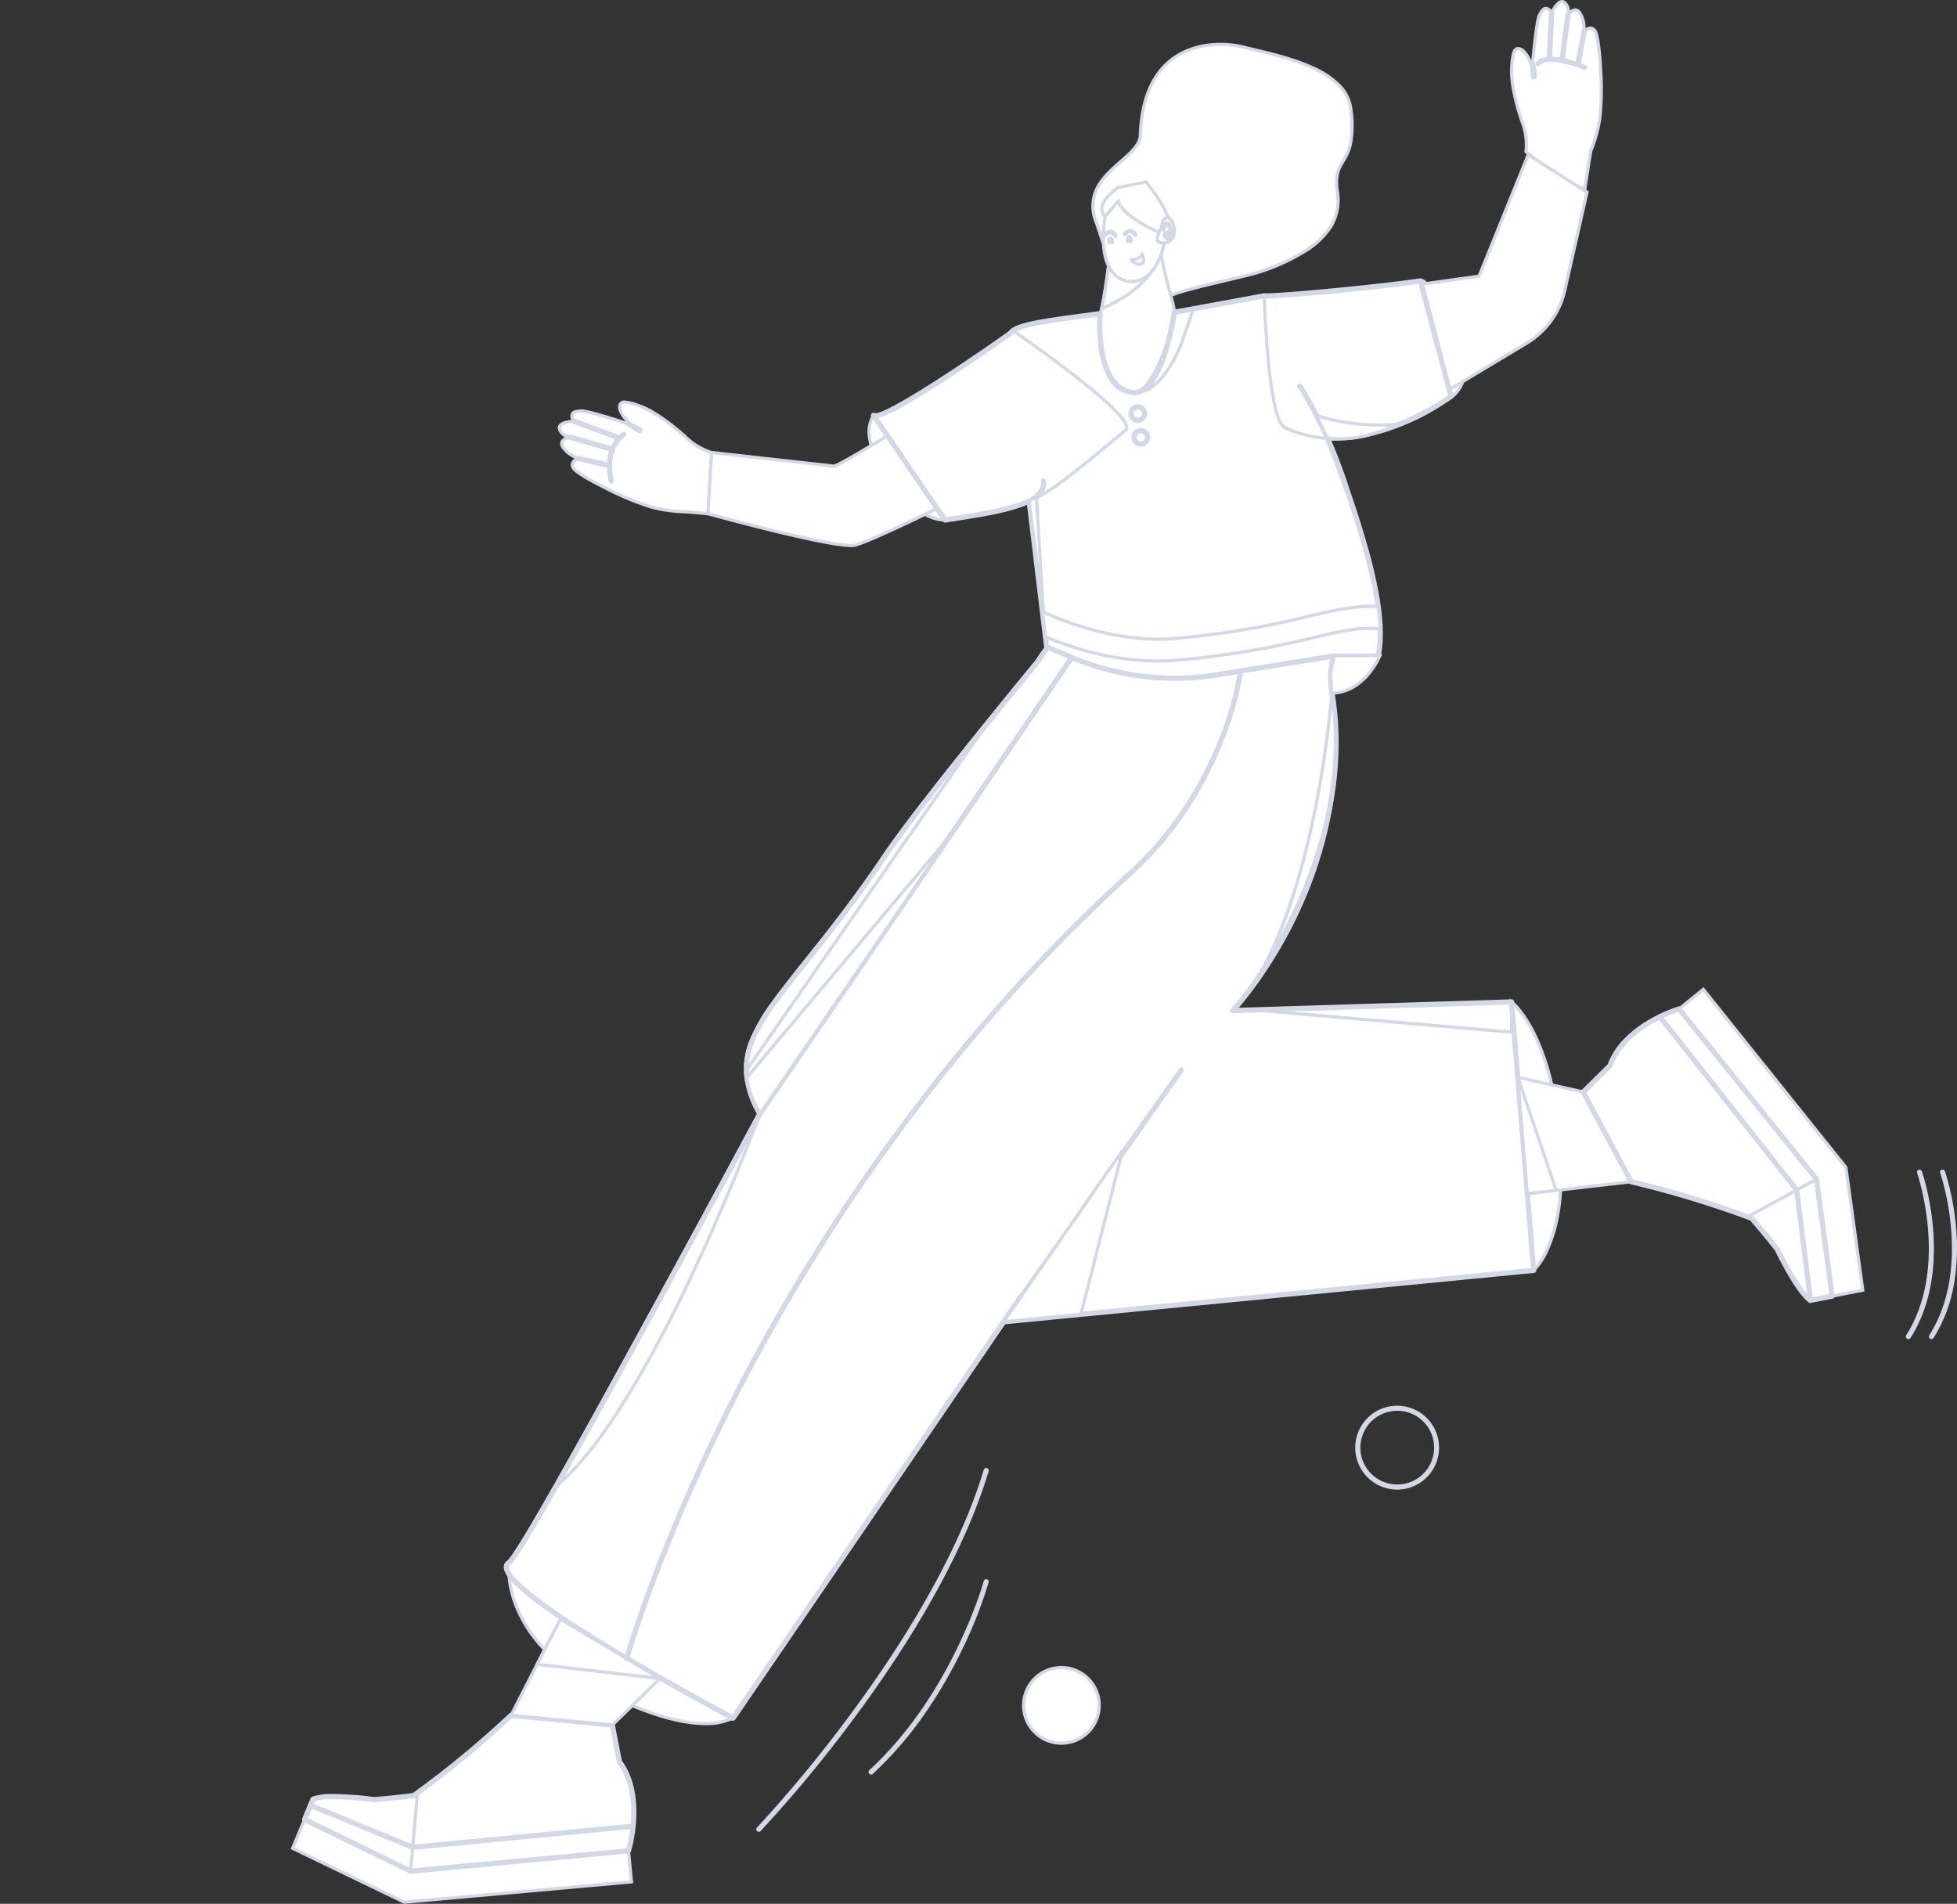 <svg xmlns="http://www.w3.org/2000/svg" width="611.508" height="594.813" viewBox="0 0 611.508 594.813">
  <rect x="0" y="0" width="611.508" height="594.813" fill="#333333" stroke="none"/>
  <g id="Group_18824" data-name="Group 18824" transform="translate(-469.75 -183.974)">
    <g id="Group_18525" data-name="Group 18525" transform="translate(893.749 623.659)">
      <path id="Path_53704" data-name="Path 53704" d="M408.807,341.842a12.6,12.6,0,1,1,12.467-14.668h0a12.624,12.624,0,0,1-12.467,14.668Zm.031-24.624a11.583,11.583,0,0,0-1.965.169,12.015,12.015,0,1,0,13.818,9.886h.007A12.059,12.059,0,0,0,408.838,317.218Z" transform="translate(-396.233 -316.629)" fill="#fff"/>
      <path id="Path_53704_-_Outline" data-name="Path 53704 - Outline" d="M408.807,342.342a13.1,13.1,0,0,1-2.117-26.028,13.1,13.1,0,1,1,2.117,26.028Zm.031-24.624a11.116,11.116,0,0,0-1.88.162,11.509,11.509,0,0,0,1.883,22.865,12.377,12.377,0,0,0,1.885-.146,11.527,11.527,0,0,0,9.472-13.244l-.065-.393A11.493,11.493,0,0,0,408.838,317.718Z" transform="translate(-396.233 -316.629)" fill="#d3d8e6"/>
    </g>
    <g id="Group_18527" data-name="Group 18527" transform="translate(706.558 643.126)">
      <path id="Path_53706" data-name="Path 53706" d="M319.062,437.356a.292.292,0,0,1-.213-.5c.544-.568,54.748-57.807,70.989-111.973a.291.291,0,0,1,.367-.193.3.3,0,0,1,.2.367c-8.508,28.377-27.4,57.375-41.74,76.707a419.635,419.635,0,0,1-29.387,35.5A.3.3,0,0,1,319.062,437.356Z" transform="translate(-318.769 -324.685)" fill="#fff"/>
      <path id="Path_53706_-_Outline" data-name="Path 53706 - Outline" d="M319.062,437.856a.8.8,0,0,1-.537-.2l-.022-.021a.8.8,0,0,1-.018-1.114,420.2,420.2,0,0,0,29.571-35.842c14.219-19.218,32.927-47.992,41.3-75.932a.773.773,0,0,1,.763-.557,1.022,1.022,0,0,1,.163.014l.03,0,.029.008a.8.8,0,0,1,.534.995c-8.525,28.434-27.446,57.49-41.816,76.858a416.68,416.68,0,0,1-29.429,35.553A.8.8,0,0,1,319.062,437.856Z" transform="translate(-318.769 -324.685)" fill="#d3d8e6"/>
    </g>
    <g id="Group_18528" data-name="Group 18528" transform="translate(741.65 677.86)">
      <path id="Path_53707" data-name="Path 53707" d="M333.584,399.1a.294.294,0,0,1-.2-.512c26.043-23.95,35.786-58.948,35.885-59.3.039-.155.2-.292.355-.205a.286.286,0,0,1,.208.355c-.094.355-9.881,35.51-36.047,59.586A.309.309,0,0,1,333.584,399.1Z" transform="translate(-333.29 -339.059)" fill="#fff"/>
      <path id="Path_53707_-_Outline" data-name="Path 53707 - Outline" d="M333.584,399.6a.807.807,0,0,1-.574-.241l-.022-.024a.808.808,0,0,1,.053-1.112l0,0c25.517-23.466,35.334-57.616,35.74-59.058v0a.79.79,0,0,1,.739-.6.7.7,0,0,1,.278.058.786.786,0,0,1,.511.957,138.49,138.49,0,0,1-8.278,20.982,147.835,147.835,0,0,1-11.181,19.336,115.058,115.058,0,0,1-16.731,19.5l-.009.008A.8.8,0,0,1,333.584,399.6Z" transform="translate(-333.29 -339.059)" fill="#d3d8e6"/>
    </g>
    <g id="Group_18531" data-name="Group 18531" transform="translate(1065.772 549.917)">
      <path id="Path_53710" data-name="Path 53710" d="M467.713,338.044a.278.278,0,0,1-.155-.044.3.3,0,0,1-.094-.406c13.646-21.5,3.545-50.8,3.446-51.09a.292.292,0,1,1,.549-.2c.106.3,10.3,29.856-3.494,51.6A.3.3,0,0,1,467.713,338.044Z" transform="translate(-467.419 -286.113)" fill="#fff"/>
      <path id="Path_53710_-_Outline" data-name="Path 53710 - Outline" d="M467.713,338.544a.782.782,0,0,1-.418-.118.8.8,0,0,1-.254-1.1c13.29-20.941,3.808-49.451,3.4-50.654l0,0a.794.794,0,0,1,.034-.613.793.793,0,0,1,1.46.087c.191.547,10.336,30.146-3.545,52.031A.8.8,0,0,1,467.713,338.544Z" transform="translate(-467.419 -286.113)" fill="#d3d8e6"/>
    </g>
    <g id="Group_18532" data-name="Group 18532" transform="translate(1072.988 549.917)">
      <path id="Path_53711" data-name="Path 53711" d="M470.7,338.044a.279.279,0,0,1-.155-.044.294.294,0,0,1-.094-.406c13.658-21.509,3.552-50.8,3.453-51.09a.288.288,0,0,1,.174-.375.292.292,0,0,1,.374.174c.106.3,10.3,29.856-3.5,51.6A.3.3,0,0,1,470.7,338.044Z" transform="translate(-470.405 -286.113)" fill="#fff"/>
      <path id="Path_53711_-_Outline" data-name="Path 53711 - Outline" d="M470.7,338.544a.783.783,0,0,1-.418-.118.8.8,0,0,1-.355-.5.785.785,0,0,1,.1-.6c13.3-20.951,3.815-49.451,3.405-50.654v0a.792.792,0,1,1,1.493-.528,80.665,80.665,0,0,1,3.49,17.879,67.732,67.732,0,0,1-.587,16.773,46.688,46.688,0,0,1-6.455,17.38A.8.8,0,0,1,470.7,338.544Z" transform="translate(-470.405 -286.113)" fill="#d3d8e6"/>
    </g>
    <path id="Path_53717" data-name="Path 53717" d="M376.751,362.092a11.808,11.808,0,1,1-11.809-11.809A11.81,11.81,0,0,1,376.751,362.092Z" transform="translate(436.469 354.7)" fill="#fff"/>
    <path id="Path_53717_-_Outline" data-name="Path 53717 - Outline" d="M364.942,374.4a12.31,12.31,0,1,1,8.7-3.605A12.225,12.225,0,0,1,364.942,374.4Zm0-23.619a11.309,11.309,0,1,0,11.309,11.309A11.321,11.321,0,0,0,364.942,350.783Z" transform="translate(436.469 354.7)" fill="#d3d8e6"/>
    <g id="Group_18537" data-name="Group 18537" transform="translate(942.066 497.008)">
      <path id="Path_53719" data-name="Path 53719" d="M416.227,264.218s15.154,11.7,15.432,53.769c.15,22.329-8.525,30.09-8.525,30.09Z" transform="translate(-416.227 -264.218)" fill="#fff"/>
      <path id="Path_53719_-_Outline" data-name="Path 53719 - Outline" d="M415.636,263.13l.9.693c.159.122,3.929,3.094,7.759,11.293a76.067,76.067,0,0,1,5.328,16.621,134.2,134.2,0,0,1,2.539,26.248,68.98,68.98,0,0,1-1.279,14.225,44.267,44.267,0,0,1-2.972,9.4,21.581,21.581,0,0,1-4.441,6.838l-.749.67Zm7.9,83.773a25.122,25.122,0,0,0,3.492-5.777c1.926-4.264,4.205-11.74,4.129-23.135-.143-21.576-4.282-34.944-7.73-42.36a41.415,41.415,0,0,0-5.17-8.553c-.559-.692-1.045-1.225-1.428-1.616Z" transform="translate(-416.227 -264.218)" fill="#d3d8e6"/>
    </g>
    <g id="Group_18542" data-name="Group 18542" transform="translate(924.34 493.07)">
      <g id="Group_18538" data-name="Group 18538" transform="translate(70.08)">
        <path id="Path_53720" data-name="Path 53720" d="M485.722,358.445l-4.893-36.532-42.937-53.185,7.559-6.14L490,318.206l5.28,38.384Z" transform="translate(-437.892 -262.588)" fill="#fff"/>
        <path id="Path_53720_-_Outline" data-name="Path 53720 - Outline" d="M485.3,359.037l-4.945-36.919L437.19,268.655l8.336-6.772.315.393L490.477,318l5.364,38.99Zm-46.7-90.235,42.712,52.906,4.841,36.145,8.574-1.664-5.2-37.779-44.149-55.117Z" transform="translate(-437.892 -262.588)" fill="#d3d8e6"/>
      </g>
      <g id="Group_18539" data-name="Group 18539" transform="translate(40.136 6.139)">
        <path id="Path_53721" data-name="Path 53721" d="M479.623,331.107a301.876,301.876,0,0,0-39.171-12L425.5,291.082l8.32-8.2c4.589-12.8,21.623-17.749,21.623-17.749l42.939,53.187Z" transform="translate(-425.501 -265.129)" fill="#fff"/>
        <path id="Path_53721_-_Outline" data-name="Path 53721 - Outline" d="M479.689,331.667l-.244-.094a304.107,304.107,0,0,0-39.1-11.981l-.226-.049-.109-.2-15.127-28.351,8.505-8.387a22.972,22.972,0,0,1,5.391-8.248,35.76,35.76,0,0,1,7.32-5.581,44.747,44.747,0,0,1,9.2-4.124l.32-.093,43.488,53.868Zm-38.9-13c1.01.227,5.323,1.217,11.547,2.949,6.511,1.812,16.5,4.828,27.227,8.931l18.1-12.338-42.385-52.5a45.722,45.722,0,0,0-8.683,3.94c-4.329,2.546-9.977,6.937-12.294,13.4l-.038.107-8.135,8.022Z" transform="translate(-425.501 -265.129)" fill="#d3d8e6"/>
      </g>
      <g id="Group_18540" data-name="Group 18540" transform="translate(92.103 59.326)">
        <path id="Path_53722" data-name="Path 53722" d="M472.812,323.669l-6.788,1.319c-4.079-2.83-10.374-15.93-10.374-15.93-2.83-3.678-5.742-7.148-8.644-10.5l20.915-11.423Z" transform="translate(-447.006 -287.139)" fill="#fff"/>
        <path id="Path_53722_-_Outline" data-name="Path 53722 - Outline" d="M465.912,325.52l-.173-.12c-4.057-2.814-10.034-15.076-10.517-16.077-2.431-3.157-5.163-6.474-8.594-10.434l-.406-.469,22.1-12.069,5.05,37.719ZM447.79,298.7c3.27,3.786,5.9,6.991,8.256,10.051l.032.041.023.047c.062.128,6.11,12.652,10.041,15.614l6.112-1.188-4.732-35.342Z" transform="translate(-447.006 -287.139)" fill="#d3d8e6"/>
      </g>
      <g id="Group_18541" data-name="Group 18541" transform="translate(0 26.561)">
        <path id="Path_53723" data-name="Path 53723" d="M424.5,273.58l24.522,5.53,14.952,28.023-55.087,6.32Z" transform="translate(-408.892 -273.58)" fill="#fff"/>
        <path id="Path_53723_-_Outline" data-name="Path 53723 - Outline" d="M424.2,273l25.165,5.675,15.406,28.873-56.643,6.5Zm24.5,6.55-23.88-5.385-15.153,38.7,53.531-6.141Z" transform="translate(-408.892 -273.58)" fill="#d3d8e6"/>
      </g>
    </g>
    <g id="Group_18543" data-name="Group 18543" transform="translate(628.73 672.158)">
      <path id="Path_53724" data-name="Path 53724" d="M286.676,336.7s-3.485,22.817,27.954,39.7c12.824,6.884,31.68,13.994,42.011,8.878h0Z" transform="translate(-286.561 -336.699)" fill="#fff"/>
      <path id="Path_53724_-_Outline" data-name="Path 53724 - Outline" d="M286.3,335.831l71.319,49.516-.759.376a19.9,19.9,0,0,1-8.854,1.795c-4.8,0-10.541-1.134-17.063-3.371a114.652,114.652,0,0,1-16.552-7.31,65.849,65.849,0,0,1-17.765-13.429A42.486,42.486,0,0,1,288.4,350.4a33.564,33.564,0,0,1-2.274-9.838,19.649,19.649,0,0,1,.058-3.939Zm69.331,49.354L287.1,337.6a22.954,22.954,0,0,0,.03,2.951,32.611,32.611,0,0,0,2.228,9.546c2.768,7.034,9.441,17.23,25.513,25.86,5.915,3.176,20.986,10.562,33.142,10.562A19.823,19.823,0,0,0,355.634,385.185Z" transform="translate(-286.561 -336.699)" fill="#d3d8e6"/>
    </g>
    <g id="Group_18544" data-name="Group 18544" transform="translate(627.71 384.891)">
      <path id="Path_53725" data-name="Path 53725" d="M357.239,553.979a.391.391,0,0,1-.145-.031c-2.88-1.525-70.443-37.366-70.951-47.288a1.959,1.959,0,0,1,.955-1.829c4.857-3.253,75.373-134.7,78.186-139.956-9.661-17.43-1.53-27.6,14.625-47.808,6.827-8.537,15.318-19.16,24.6-32.963,10.8-16.046,47.38-60.287,47.748-60.734a60.536,60.536,0,0,1,3.881-5.425c.068-.08.174-.147.254-.114L544.5,221.6a.319.319,0,0,1,.273.181,3.876,3.876,0,0,1-.087,2,26.044,26.044,0,0,0-.019,9.574c3.079,17.918,2.185,46.791-19.549,82.627a192.166,192.166,0,0,1-27.63,35.489.317.317,0,0,1-.442-.454,191.01,191.01,0,0,0,27.538-35.375c11.94-19.687,25.006-49.918,19.467-82.18a26.293,26.293,0,0,1,.022-9.787,7.39,7.39,0,0,0,.167-1.457l-87.719-3.76c-.36.447-1.73,2.177-3.763,5.278-.387.474-36.943,44.688-47.726,60.707-9.3,13.822-17.8,24.457-24.634,33-16.526,20.678-24.071,30.112-14.482,47.269a.314.314,0,0,1,0,.3c-3,5.592-73.413,136.943-78.478,140.331a1.363,1.363,0,0,0-.674,1.273c.481,9.282,65.784,44.2,70.368,46.634l84.372-123.568.019-.026,5.546-8.124a.362.362,0,0,1,.292-.133l.174.019a.32.32,0,0,1,.254.186.309.309,0,0,1-.027.307l-5.732,8.124-.019.026L357.5,553.846A.316.316,0,0,1,357.239,553.979Z" transform="translate(-286.14 -217.821)" fill="#fff"/>
      <path id="Path_53725_-_Outline" data-name="Path 53725 - Outline" d="M357.239,554.479a.888.888,0,0,1-.339-.071l-.04-.019c-1.923-1.018-19.286-10.244-36.389-20.508-10.007-6.006-17.991-11.207-23.731-15.46a69.251,69.251,0,0,1-7.878-6.593c-2.1-2.132-3.151-3.815-3.219-5.143a2.461,2.461,0,0,1,1.178-2.272c.29-.194,1.262-1.309,4.489-6.576,2.274-3.712,5.377-9.013,9.223-15.756,6.514-11.419,15.257-27.137,25.985-46.718,18.348-33.488,36.5-67.318,38.2-70.487a30.827,30.827,0,0,1-3.991-11.939,23.854,23.854,0,0,1,1.726-11.11,55.075,55.075,0,0,1,6.592-11.508c2.893-4.081,6.407-8.476,10.476-13.566,6.813-8.52,15.292-19.124,24.581-32.93,10.248-15.219,43.879-56.05,47.68-60.655l.079-.1a61,61,0,0,1,3.9-5.451h0a.789.789,0,0,1,.589-.3.622.622,0,0,1,.12.012l88.064,3.773a.817.817,0,0,1,.692.461l.007.014a4.116,4.116,0,0,1-.05,2.295l0,.019a25.571,25.571,0,0,0-.016,9.384c3.092,18,2.2,47-19.615,82.971a193.223,193.223,0,0,1-27.683,35.563l-.038.037a.829.829,0,0,1-.558.217.809.809,0,0,1-.582-.244.828.828,0,0,1,0-1.147l.013-.013c.035-.033,3.661-3.511,8.933-9.7a200.953,200.953,0,0,0,18.522-25.574c11.893-19.611,24.914-49.728,19.4-81.836a26.684,26.684,0,0,1,.022-9.957c.054-.325.107-.64.138-.893l-86.965-3.728c-.58.733-1.838,2.388-3.577,5.041l-.014.022-.017.02-.2.245c-6.2,7.521-37.64,45.782-47.5,60.425-9.291,13.807-17.785,24.435-24.61,32.975l-.057.072c-8.259,10.334-14.227,17.8-16.95,24.816-2.789,7.182-2.035,13.726,2.522,21.881a.81.81,0,0,1,.016.776l0,.008-.08.148c-4.77,8.9-21.667,40.349-38.809,71.618-10.643,19.413-19.318,34.99-25.785,46.3-10.879,19.022-13.181,21.92-13.967,22.446a.864.864,0,0,0-.453.833c.07,1.351,1.923,4.268,10.351,10.482,5.559,4.1,13.315,9.145,23.053,15,16.27,9.779,33.029,18.779,36.3,20.527l89.683-131.346a.855.855,0,0,1,.69-.355.654.654,0,0,1,.073,0l.173.019a.822.822,0,0,1,.65.468h0a.809.809,0,0,1-.067.807l-5.753,8.154L357.913,554.128A.818.818,0,0,1,357.239,554.479Z" transform="translate(-286.14 -217.821)" fill="#d3d8e6"/>
    </g>
    <g id="Group_18545" data-name="Group 18545" transform="translate(628.029 385.216)">
      <path id="Path_53726" data-name="Path 53726" d="M357.052,553.474l84.536-123.8,165.627-16.07-6.906-83.86-87.1,2.7s39.014-45.421,30.967-99.226c-1.075-7.191.578-10.524.126-11.5L456.2,217.956a59.457,59.457,0,0,0-3.881,5.423s-36.81,44.488-47.728,60.712c-31.4,46.667-52.895,55.959-39.128,80.59,0,0-73.316,136.841-78.372,140.217C277.411,511.357,357.052,553.474,357.052,553.474Zm84.536-123.8,5.565-8.148.169.024Z" transform="translate(-286.272 -217.956)" fill="#fff"/>
      <path id="Path_53726_-_Outline" data-name="Path 53726 - Outline" d="M357.213,554.125l-.395-.209c-.176-.093-17.781-9.417-35.222-19.827-10.25-6.118-18.441-11.41-24.345-15.728a73.273,73.273,0,0,1-8.143-6.705c-2.175-2.164-3.265-3.859-3.333-5.181a2.171,2.171,0,0,1,1.034-1.993c.305-.2,1.318-1.363,4.67-6.839,2.356-3.849,5.57-9.341,9.551-16.325,6.709-11.768,15.691-27.928,26.7-48.034,17.916-32.724,35.484-65.473,37.159-68.6a31.139,31.139,0,0,1-4.058-11.821,23.189,23.189,0,0,1,1.626-10.973c2.815-7.24,8.815-14.745,17.12-25.132,6.822-8.533,15.313-19.152,24.595-32.947,10.712-15.918,46.748-59.531,47.74-60.73a59.339,59.339,0,0,1,3.9-5.449l.158-.186,88.653,3.8.128.276a4.2,4.2,0,0,1-.044,2.192,28.955,28.955,0,0,0-.041,9.44,107.341,107.341,0,0,1-1.449,38.382,140.489,140.489,0,0,1-11.061,31.7,163.768,163.768,0,0,1-12.57,21.565c-2.4,3.464-4.315,5.911-5.292,7.119l86.47-2.682,6.986,84.824-.49.048L441.869,430.152Zm99.211-335.659c-.434.537-1.766,2.239-3.69,5.186l-.015.024-.018.022c-.368.445-36.92,44.654-47.7,60.672-9.3,13.829-17.809,24.466-24.643,33.013-8.25,10.318-14.21,17.773-16.969,24.87-2.845,7.317-2.095,13.951,2.506,22.184l.134.239-.129.241c-.183.342-18.547,34.608-37.292,68.847-11.01,20.11-20,36.276-26.708,48.049-11.383,19.966-13.747,22.975-14.535,23.5a1.175,1.175,0,0,0-.591,1.11c.074,1.438,2.053,4.536,11.066,11.129,5.878,4.3,14.043,9.574,24.265,15.676,15.972,9.533,32.084,18.156,34.786,19.594l83.681-122.544-.022,0,.627-.889,5.738-8.4,1.286.184-5.576,7.9,164.05-15.917-6.827-82.9-87.759,2.722.739-.861c.024-.028,2.472-2.89,5.954-7.919a162.763,162.763,0,0,0,12.489-21.435c7.944-16.427,16.546-41.815,12.409-69.473a29.865,29.865,0,0,1,.041-9.74,11.553,11.553,0,0,0,.16-1.347Z" transform="translate(-286.272 -217.956)" fill="#d3d8e6"/>
    </g>
    <g id="Group_18546" data-name="Group 18546" transform="translate(703.045 410.179)">
      <path id="Path_53727" data-name="Path 53727" d="M360.614,269.458c-24.943,37.071-43.565,50.568-43.3,66.893l75.068-108.066C381.031,242.336,366.745,260.348,360.614,269.458Z" transform="translate(-317.315 -228.286)" fill="#fff"/>
      <path id="Path_53727_-_Outline" data-name="Path 53727 - Outline" d="M392,227.972l.8.6-75.953,109.34-.025-1.551c-.081-4.93,1.47-9.754,5.028-15.644,3.275-5.421,7.942-11.269,13.85-18.674,6.8-8.516,15.253-19.115,24.5-32.863C366.394,259.974,380.91,241.689,392,227.972ZM317.855,334.7l65.873-94.828c-8.95,11.241-18.116,23.054-22.7,29.863-9.273,13.782-17.744,24.4-24.551,32.929C325.379,316.576,318.439,325.272,317.855,334.7Z" transform="translate(-317.315 -228.286)" fill="#d3d8e6"/>
    </g>
    <g id="Group_18547" data-name="Group 18547" transform="translate(643.522 531.94)">
      <path id="Path_53728" data-name="Path 53728" d="M356.377,278.674s-33.79,91.95-63.694,116.359Z" transform="translate(-292.683 -278.674)" fill="#fff"/>
      <path id="Path_53728_-_Outline" data-name="Path 53728 - Outline" d="M355.938,278.434l.908.413c-.085.23-8.594,23.306-20.649,49.066a403.217,403.217,0,0,1-20.519,38.9c-8.183,13.378-15.814,23-22.678,28.605l-.755-.627Zm-61.481,114.4c11.761-10.782,25.822-33.267,40.834-65.345,8.1-17.305,14.593-33.394,18-42.14Z" transform="translate(-292.683 -278.674)" fill="#d3d8e6"/>
    </g>
    <g id="Group_18548" data-name="Group 18548" transform="translate(861.383 497.008)">
      <path id="Path_53729" data-name="Path 53729" d="M382.838,266.72l80.683,6.97v-9.472Z" transform="translate(-382.838 -264.218)" fill="#fff"/>
      <path id="Path_53729_-_Outline" data-name="Path 53729 - Outline" d="M464.021,263.7v10.533l-.543-.047-80.683-6.97.028-1Zm-1,9.443v-8.412l-71.647,2.222Z" transform="translate(-382.838 -264.218)" fill="#d3d8e6"/>
    </g>
    <g id="Group_18549" data-name="Group 18549" transform="translate(627.71 384.891)">
      <path id="Path_53730" data-name="Path 53730" d="M357.239,553.979a.391.391,0,0,1-.145-.031c-2.88-1.525-70.443-37.366-70.951-47.288a1.959,1.959,0,0,1,.955-1.829c4.857-3.253,75.373-134.7,78.186-139.956-9.661-17.43-1.53-27.6,14.625-47.808,6.827-8.537,15.318-19.16,24.6-32.963,10.8-16.046,47.38-60.287,47.748-60.734a60.536,60.536,0,0,1,3.881-5.425c.068-.08.174-.147.254-.114L544.5,221.6a.319.319,0,0,1,.273.181,4.434,4.434,0,0,1-.046,2.124,31.032,31.032,0,0,0-.053,9.465c4.12,30.085-4.538,55.531-12.527,71.579A130.224,130.224,0,0,1,514.132,332.3l86.356-2.673h0a.315.315,0,0,1,.314.288l6.909,83.857a.322.322,0,0,1-.28.341l-165.491,16.06L357.5,553.846A.316.316,0,0,1,357.239,553.979Zm99.284-335.513c-.36.447-1.73,2.177-3.763,5.278-.387.474-36.943,44.688-47.726,60.707-9.3,13.822-17.8,24.457-24.634,33-16.526,20.678-24.071,30.112-14.482,47.269a.314.314,0,0,1,0,.3c-3,5.592-73.413,136.943-78.478,140.331a1.363,1.363,0,0,0-.674,1.273c.481,9.282,65.784,44.2,70.368,46.634l84.372-123.568.019-.026,5.546-8.124a.362.362,0,0,1,.292-.133l.174.019a.32.32,0,0,1,.254.186.309.309,0,0,1-.027.307l-5.343,7.571,164.633-15.973-6.856-83.258-86.8,2.694H513.4a.314.314,0,0,1-.285-.189.306.306,0,0,1,.058-.341c.389-.413,38.729-41.7,30.88-98.968a31.974,31.974,0,0,1,.053-9.635,8.091,8.091,0,0,0,.147-1.6Z" transform="translate(-286.14 -217.821)" fill="#fff"/>
      <path id="Path_53730_-_Outline" data-name="Path 53730 - Outline" d="M357.239,554.479a.888.888,0,0,1-.339-.071l-.04-.019c-1.923-1.018-19.284-10.243-36.389-20.508-10.007-6.006-17.991-11.207-23.731-15.46a69.251,69.251,0,0,1-7.878-6.593c-2.1-2.132-3.151-3.815-3.219-5.143a2.461,2.461,0,0,1,1.178-2.272c.29-.194,1.262-1.309,4.489-6.576,2.274-3.712,5.377-9.013,9.223-15.756,6.514-11.419,15.257-27.137,25.985-46.718,18.348-33.488,36.5-67.318,38.2-70.487a30.826,30.826,0,0,1-3.991-11.939,23.854,23.854,0,0,1,1.726-11.11,55.073,55.073,0,0,1,6.592-11.508c2.893-4.081,6.407-8.476,10.476-13.566,6.813-8.52,15.292-19.124,24.581-32.93,10.251-15.223,43.881-56.052,47.682-60.657l.077-.094a61,61,0,0,1,3.9-5.451h0a.789.789,0,0,1,.589-.3.623.623,0,0,1,.12.012l88.064,3.773a.816.816,0,0,1,.692.461l.007.014a4.477,4.477,0,0,1,0,2.351l-.007.048a30.544,30.544,0,0,0-.053,9.328c4.138,30.213-4.554,55.759-12.575,71.87A140.142,140.142,0,0,1,521.513,323.7c-2.705,3.813-4.959,6.56-6.25,8.063l85.224-2.637a.817.817,0,0,1,.818.751l6.909,83.859a.823.823,0,0,1-.714.871l-.016,0L442.225,430.648,357.913,554.128A.818.818,0,0,1,357.239,554.479Zm9.114-190a.81.81,0,0,1,.016.775l0,.008-.077.143c-4.767,8.889-21.653,40.323-38.8,71.6-10.646,19.419-19.324,35-25.793,46.313-10.883,19.029-13.186,21.929-13.972,22.454a.864.864,0,0,0-.453.833c.07,1.351,1.923,4.268,10.351,10.482,5.559,4.1,13.315,9.145,23.053,15,16.271,9.78,33.03,18.779,36.305,20.527l89.683-131.346a.855.855,0,0,1,.69-.355.655.655,0,0,1,.073,0l.173.019a.822.822,0,0,1,.65.468h0a.809.809,0,0,1-.067.807l-4.716,6.683,163.057-15.82-6.776-82.293-86.351,2.68a.811.811,0,0,1-.736-.472.8.8,0,0,1,.146-.9c.174-.186,9.81-10.549,18.443-28.041,7.844-15.893,16.345-41.028,12.3-70.514a32.428,32.428,0,0,1,.052-9.76l.016-.113c.049-.347.1-.683.122-.947l-86.987-3.728c-.58.733-1.838,2.388-3.577,5.041l-.014.022-.017.02-.2.245c-6.2,7.521-37.64,45.782-47.5,60.425-9.291,13.807-17.785,24.436-24.611,32.976l-.057.071c-8.259,10.334-14.227,17.8-16.95,24.816C361.042,349.775,361.8,356.319,366.353,364.474Z" transform="translate(-286.14 -217.821)" fill="#d3d8e6"/>
    </g>
    <g id="Group_18550" data-name="Group 18550" transform="translate(706.899 384.903)">
      <path id="Path_53731" data-name="Path 53731" d="M319.225,365.181a.343.343,0,0,1-.179-.053.32.32,0,0,1-.08-.442c33.555-48.857,99.637-145.753,100.3-146.73a.331.331,0,0,1,.442-.08.322.322,0,0,1,.08.442c-.662.967-66.741,97.866-100.3,146.73A.315.315,0,0,1,319.225,365.181Z" transform="translate(-318.91 -217.826)" fill="#fff"/>
      <path id="Path_53731_-_Outline" data-name="Path 53731 - Outline" d="M319.225,365.681a.844.844,0,0,1-.447-.131l-.025-.017a.817.817,0,0,1-.2-1.131c34.421-50.116,100-146.295,100.294-146.726a.8.8,0,0,1,.669-.35.884.884,0,0,1,.432.114l.025.014.023.017a.821.821,0,0,1,.2,1.126l-2.035,2.982C374.29,285.894,339.391,336.946,319.9,365.331A.818.818,0,0,1,319.225,365.681Z" transform="translate(-318.91 -217.826)" fill="#d3d8e6"/>
    </g>
    <g id="Group_18551" data-name="Group 18551" transform="translate(741.35 313.739)">
      <path id="Path_53732" data-name="Path 53732" d="M334.517,188.377s38.654,32.756,22.336,32.707C344.731,221.048,328.328,197.8,334.517,188.377Z" transform="translate(-333.166 -188.377)" fill="#fff"/>
      <path id="Path_53732_-_Outline" data-name="Path 53732 - Outline" d="M334.409,187.63l.431.365c.072.061,7.261,6.167,14.056,13.015a94.856,94.856,0,0,1,9.172,10.4c2.731,3.758,3.752,6.422,3.12,8.143-.494,1.346-1.94,2.028-4.3,2.028h-.038a13.655,13.655,0,0,1-5.771-1.461,26.307,26.307,0,0,1-5.71-3.8A41.679,41.679,0,0,1,336,204.62a27.846,27.846,0,0,1-3.17-8.954A10.708,10.708,0,0,1,334.1,188.1Zm22.479,32.954c1.9,0,3.027-.462,3.361-1.373.344-.938.1-2.951-2.99-7.211a93.9,93.9,0,0,0-9.073-10.286c-5.792-5.838-11.872-11.134-13.545-12.573a10.184,10.184,0,0,0-.819,6.382,26.848,26.848,0,0,0,3.061,8.622c4.277,7.953,12.73,16.417,19.971,16.438Z" transform="translate(-333.166 -188.377)" fill="#d3d8e6"/>
    </g>
    <g id="Group_18565" data-name="Group 18565" transform="translate(644.516 309.604)">
      <g id="Group_18553" data-name="Group 18553">
        <g id="Group_18552" data-name="Group 18552">
          <path id="Path_53733" data-name="Path 53733" d="M340.684,202.429a20.135,20.135,0,0,1-7.53-4.294c-3.228-3.088-10.14-8.608-14.782-10.188-3.468-1.179-6.09-2.168-6.406,0s3.53,6.007,4.1,6.046-14.54-4.891-16.268-4.57c-.831.155-4.055-.075-2.153,3.2,0,0-5.041.193-4.514,2.356s3.294,2.653,3.294,2.653-3.584.5-2.3,2.946,5.179,3.726,5.179,3.726-3.006.536-1.885,2.873,18.257,10.7,24.455,12.269a44.246,44.246,0,0,0,10.69,1.474l6.991.6Z" transform="translate(-293.094 -186.666)" fill="#fff"/>
          <path id="Path_53733_-_Outline" data-name="Path 53733 - Outline" d="M313.542,186.166h0a16.775,16.775,0,0,1,4.586,1.169l.405.138c4.749,1.617,11.7,7.176,14.966,10.3a19.73,19.73,0,0,0,7.319,4.174l.388.109-1.18,20.017-7.477-.646h-.141a46.115,46.115,0,0,1-10.655-1.491,88.743,88.743,0,0,1-14.231-5.885c-2.726-1.352-5.126-2.652-6.94-3.76-2.821-1.723-3.413-2.476-3.613-2.892a2.266,2.266,0,0,1-.086-2.087,2.547,2.547,0,0,1,1.043-1.019,9.106,9.106,0,0,1-4.243-3.477,2.168,2.168,0,0,1-.13-2.077,2.7,2.7,0,0,1,1.27-1.132,3.888,3.888,0,0,1-2.178-2.5,1.629,1.629,0,0,1,.284-1.41c.779-1.032,2.8-1.386,3.929-1.506a2.349,2.349,0,0,1-.121-2.058c.5-.963,1.8-1.082,2.58-1.152.155-.014.3-.027.389-.044a1.611,1.611,0,0,1,.294-.023c1.861,0,9.688,2.395,13.763,3.734-.265-.3-.532-.626-.787-.967-.787-1.051-1.686-2.564-1.506-3.8A1.866,1.866,0,0,1,313.542,186.166Zm26.621,16.625a20.4,20.4,0,0,1-7.353-4.295c-3.441-3.292-10.245-8.594-14.6-10.076l-.406-.138a16.45,16.45,0,0,0-4.264-1.116h0c-.7,0-.989.232-1.08.856a4.985,4.985,0,0,0,1.317,3.057,12.1,12.1,0,0,0,2.243,2.34c.078.03.139.054.186.075a.516.516,0,0,1,.367.589.507.507,0,0,1-.5.414h-.04a1.019,1.019,0,0,1-.467-.179c-2.357-.873-13.537-4.4-15.564-4.4a.655.655,0,0,0-.111.007c-.132.025-.294.039-.481.056-.575.052-1.536.14-1.783.616-.178.344-.018.98.452,1.79l.417.719-.83.032c-1.217.048-3.363.407-3.937,1.168a.627.627,0,0,0-.11.57c.442,1.812,2.872,2.275,2.9,2.28l-.02.987c-.451.064-1.7.38-2.051,1.065a1.224,1.224,0,0,0,.127,1.153c1.178,2.242,4.855,3.471,4.892,3.484l-.068.967a2.517,2.517,0,0,0-1.62.968,1.315,1.315,0,0,0,.1,1.2c.371.772,3.636,2.985,10.095,6.189A89.258,89.258,0,0,0,322,218.968a45.043,45.043,0,0,0,10.409,1.46h.174l6.506.562Z" transform="translate(-293.094 -186.666)" fill="#d3d8e6"/>
        </g>
      </g>
      <g id="Group_18556" data-name="Group 18556" transform="translate(4.211 5.627)">
        <g id="Group_18555" data-name="Group 18555">
          <g id="Group_18554" data-name="Group 18554">
            <path id="Path_53734" data-name="Path 53734" d="M309.053,194.617a.336.336,0,0,1-.367.089l-13.624-5.053a.344.344,0,0,1-.205-.437.351.351,0,0,1,.437-.2l13.627,5.053a.345.345,0,0,1,.205.437A.4.4,0,0,1,309.053,194.617Z" transform="translate(-294.837 -188.994)" fill="#fff"/>
            <path id="Path_53734_-_Outline" data-name="Path 53734 - Outline" d="M308.8,195.228a.819.819,0,0,1-.293-.054l-13.62-5.051a.844.844,0,0,1-.5-1.075l.018-.043a.868.868,0,0,1,.778-.511.82.82,0,0,1,.289.053l13.625,5.052a.845.845,0,0,1,.5,1.076l-.013.034a.906.906,0,0,1-.161.246A.839.839,0,0,1,308.8,195.228Z" transform="translate(-294.837 -188.994)" fill="#d3d8e6"/>
          </g>
        </g>
      </g>
      <g id="Group_18559" data-name="Group 18559" transform="translate(2.993 10.63)">
        <g id="Group_18558" data-name="Group 18558">
          <g id="Group_18557" data-name="Group 18557">
            <path id="Path_53735" data-name="Path 53735" d="M307.982,195.337a.327.327,0,0,1-.343.1l-13.061-3.7a.337.337,0,0,1-.232-.42.327.327,0,0,1,.418-.232l13.061,3.7a.334.334,0,0,1,.232.418A.278.278,0,0,1,307.982,195.337Z" transform="translate(-294.333 -191.065)" fill="#fff"/>
            <path id="Path_53735_-_Outline" data-name="Path 53735 - Outline" d="M307.736,195.949a.824.824,0,0,1-.239-.036l-13.053-3.7a.822.822,0,0,1-.5-.387.842.842,0,0,1-.083-.637.819.819,0,0,1,.8-.624.842.842,0,0,1,.239.035l13.055,3.7a.822.822,0,0,1,.5.387.839.839,0,0,1,.085.627.768.768,0,0,1-.193.359A.831.831,0,0,1,307.736,195.949Z" transform="translate(-294.333 -191.065)" fill="#d3d8e6"/>
          </g>
        </g>
      </g>
      <g id="Group_18562" data-name="Group 18562" transform="translate(5.873 17.308)">
        <g id="Group_18561" data-name="Group 18561">
          <g id="Group_18560" data-name="Group 18560">
            <path id="Path_53736" data-name="Path 53736" d="M305.37,196.505a.321.321,0,0,1-.326.1l-9.258-2.107a.34.34,0,0,1-.254-.406.335.335,0,0,1,.408-.254l9.258,2.107a.341.341,0,0,1,.256.406A.348.348,0,0,1,305.37,196.505Z" transform="translate(-295.525 -193.828)" fill="#fff"/>
            <path id="Path_53736_-_Outline" data-name="Path 53736 - Outline" d="M305.127,197.118a.819.819,0,0,1-.2-.025l-9.248-2.1a.825.825,0,0,1-.52-.364.838.838,0,0,1-.113-.638l.006-.024a.827.827,0,0,1,1.009-.606l9.247,2.1a.841.841,0,0,1,.637,1l-.009.036a.844.844,0,0,1-.2.356A.828.828,0,0,1,305.127,197.118Z" transform="translate(-295.525 -193.828)" fill="#d3d8e6"/>
          </g>
        </g>
      </g>
      <g id="Group_18564" data-name="Group 18564" transform="translate(20.724 6.406)">
        <g id="Group_18563" data-name="Group 18563">
          <path id="Path_53737" data-name="Path 53737" d="M301.67,189.317l.471.152c.029.017.909.08,4.12,1.829a.443.443,0,0,1,.169.587.433.433,0,0,1-.587.174A21.411,21.411,0,0,1,301.67,189.317Z" transform="translate(-301.67 -189.317)" fill="#fff"/>
          <path id="Path_53737_-_Outline" data-name="Path 53737 - Outline" d="M301.824,188.841l.452.146a19.023,19.023,0,0,1,4.225,1.872l.03.018a.945.945,0,0,1,.338,1.25.934.934,0,0,1-1.263.372,21.742,21.742,0,0,1-4.283-2.822Z" transform="translate(-301.67 -189.317)" fill="#d3d8e6"/>
        </g>
      </g>
    </g>
    <g id="Group_18566" data-name="Group 18566" transform="translate(690.98 320.106)">
      <path id="Path_53738" data-name="Path 53738" d="M313.448,196.273s37.011,4.086,38.159,4.241,16.785-9.5,16.785-9.5l15.514,22.72s-20.243,9.983-25.547,11.447-46.037-9.8-46.037-9.8Z" transform="translate(-312.322 -191.012)" fill="#fff"/>
      <path id="Path_53738_-_Outline" data-name="Path 53738 - Outline" d="M368.536,190.336l16.108,23.59-.517.255c-.828.408-20.346,10.02-25.635,11.48a5.757,5.757,0,0,1-1.485.15c-3.681,0-12.346-1.676-25.754-4.982-9.965-2.457-18.974-4.946-19.064-4.971l-.39-.108,1.181-20.031.523.058c1.5.166,36.473,4.027,38.137,4.238.252-.04,1.6-.523,8.737-4.743,3.93-2.325,7.715-4.661,7.752-4.684Zm14.632,23.2-14.92-21.85c-1.1.673-4.243,2.6-7.468,4.506-8.154,4.821-8.848,4.821-9.144,4.821a.727.727,0,0,1-.1-.006c-1.056-.142-33.113-3.684-37.625-4.182L312.845,215c3.917,1.074,36.038,9.81,44.162,9.81a4.916,4.916,0,0,0,1.219-.114C362.954,223.392,379.973,215.1,383.168,213.537Z" transform="translate(-312.322 -191.012)" fill="#d3d8e6"/>
    </g>
    <g id="Group_18567" data-name="Group 18567" transform="translate(913.409 271.59)">
      <path id="Path_53739" data-name="Path 53739" d="M404.52,171.1s-2.027,43.335,8.719,37c6.923-4.079,6.251-14.743,4.538-17.952C405.9,167.876,404.52,171.1,404.52,171.1Z" transform="translate(-404.368 -170.935)" fill="#fff"/>
      <path id="Path_53739_-_Outline" data-name="Path 53739 - Outline" d="M404.831,170.435h0c.531,0,1.5.345,3.731,3.329a137.452,137.452,0,0,1,9.656,16.15,16.467,16.467,0,0,1,1.024,8.952,15.621,15.621,0,0,1-1.693,5.4,10.9,10.9,0,0,1-4.056,4.266,4.517,4.517,0,0,1-2.276.7,3.569,3.569,0,0,1-2.622-1.227c-2.516-2.636-4.048-9.67-4.553-20.907-.374-8.3-.025-15.949-.021-16.025l0-.09.035-.083A.816.816,0,0,1,404.831,170.435Zm6.386,37.8a3.545,3.545,0,0,0,1.768-.563c3.644-2.147,4.875-6.046,5.266-8.938.47-3.475-.1-6.83-.915-8.347a136.6,136.6,0,0,0-9.574-16.021c-1.614-2.155-2.432-2.724-2.758-2.875-.064,1.621-.288,8.349.037,15.572.488,10.829,1.967,17.833,4.278,20.254A2.577,2.577,0,0,0,411.217,208.233Z" transform="translate(-404.368 -170.935)" fill="#d3d8e6"/>
    </g>
    <g id="Group_18568" data-name="Group 18568" transform="translate(561.191 752.454)">
      <path id="Path_53740" data-name="Path 53740" d="M262.354,369.927l33.141,16.131,68.058-6.352.934,9.693-70.976,6.35-34.9-16.833Z" transform="translate(-258.612 -369.927)" fill="#fff"/>
      <path id="Path_53740_-_Outline" data-name="Path 53740 - Outline" d="M262.1,369.245l33.491,16.3L364,379.162l1.031,10.691-71.615,6.407-35.449-17.1ZM295.4,386.569l-32.79-15.96-3.356,8.064L293.6,395.239l70.337-6.293-.838-8.7Z" transform="translate(-258.612 -369.927)" fill="#d3d8e6"/>
    </g>
    <g id="Group_18569" data-name="Group 18569" transform="translate(597.793 719.889)">
      <path id="Path_53741" data-name="Path 53741" d="M273.759,382.445a302.189,302.189,0,0,0,31.666-25.994l31.617,3.042,2.23,11.469c8.122,10.9,2.825,27.833,2.825,27.833l-68.058,6.353Z" transform="translate(-273.759 -356.451)" fill="#fff"/>
      <path id="Path_53741_-_Outline" data-name="Path 53741 - Outline" d="M273.546,405.7l-.29-23.507.213-.152c9.407-6.692,17.5-13.39,22.631-17.83,5.562-4.812,8.943-8.083,8.976-8.116l.166-.161,32.219,3.1,2.28,11.724a22.978,22.978,0,0,1,3.888,9.054,35.769,35.769,0,0,1,.6,9.185,44.755,44.755,0,0,1-1.655,9.95l-.1.318-.331.031Zm.716-23,.27,21.9,67.18-6.271a45.729,45.729,0,0,0,1.52-9.413c.274-5.015-.26-12.149-4.361-17.655l-.068-.091-2.181-11.214-31.017-2.985c-.748.716-3.959,3.761-8.844,7.987C291.651,369.38,283.613,376.034,274.262,382.7Z" transform="translate(-273.759 -356.451)" fill="#d3d8e6"/>
    </g>
    <g id="Group_18570" data-name="Group 18570" transform="translate(564.933 744.841)">
      <path id="Path_53742" data-name="Path 53742" d="M260.161,374.389,262.817,368c4.613-1.834,19.01.169,19.01.169,4.63-.324,9.13-.829,13.525-1.4L293.3,390.521Z" transform="translate(-260.161 -366.777)" fill="#fff"/>
      <path id="Path_53742_-_Outline" data-name="Path 53742 - Outline" d="M295.9,366.2l-2.168,25.088-34.218-16.657,2.918-7.014.2-.078a19.8,19.8,0,0,1,6.676-.809,108.5,108.5,0,0,1,12.536.94c4.011-.282,8.285-.724,13.445-1.39Zm-3.039,23.552,1.936-22.4c-4.927.628-9.053,1.049-12.939,1.321l-.052,0-.052-.007a107.926,107.926,0,0,0-12.45-.938,20.2,20.2,0,0,0-6.113.666l-2.391,5.749Z" transform="translate(-260.161 -366.777)" fill="#d3d8e6"/>
    </g>
    <g id="Group_18571" data-name="Group 18571" transform="translate(564.619 719.572)">
      <path id="Path_53743" data-name="Path 53743" d="M293.483,405.646a.272.272,0,0,1-.14-.034l-33.137-16.128a.319.319,0,0,1-.152-.4L262.7,382.7a.336.336,0,0,1,.181-.174c4.623-1.844,18.58.068,19.168.147,4.21-.292,8.4-.78,12.3-1.269a306.727,306.727,0,0,0,30.3-24.994.4.4,0,0,1,.254-.087l31.62,3.047a.321.321,0,0,1,.276.254l2.218,11.4c8.057,10.9,2.878,27.884,2.825,28.053a.328.328,0,0,1-.273.22l-68.058,6.353Zm-32.729-16.6,32.789,15.961,67.756-6.326c.556-1.931,4.623-17.336-2.832-27.35a.33.33,0,0,1-.053-.128l-2.192-11.23-31.24-3.013a308.915,308.915,0,0,1-30.322,24.991.3.3,0,0,1-.147.06c-3.929.488-8.165.983-12.479,1.283-.2-.019-14.185-1.957-18.793-.234Zm100.787,9.929h0Z" transform="translate(-260.031 -356.32)" fill="#fff"/>
      <path id="Path_53743_-_Outline" data-name="Path 53743 - Outline" d="M293.533,406.146h-.05a.772.772,0,0,1-.371-.09l-33.13-16.124a.815.815,0,0,1-.394-1.03l0-.01,2.651-6.387a.834.834,0,0,1,.448-.443l.01,0a20.138,20.138,0,0,1,6.826-.835,105.863,105.863,0,0,1,12.543.945c4.221-.295,8.474-.794,12.095-1.246a305.154,305.154,0,0,0,30.13-24.866l.029-.027a.9.9,0,0,1,.579-.207l.048,0,31.625,3.048a.824.824,0,0,1,.713.653l2.2,11.291c8.118,11.12,2.887,28.236,2.833,28.408l0,.006a.827.827,0,0,1-.691.561h-.011ZM261.4,388.806l32.24,15.693,67.274-6.281c.761-2.806,4.171-17.162-2.844-26.585l-.019-.027a.823.823,0,0,1-.126-.311L355.8,360.438l-30.641-2.956a308.528,308.528,0,0,1-30.21,24.877l-.005,0a.793.793,0,0,1-.378.148c-3.952.491-8.2.986-12.5,1.285l-.041,0-.041,0-.152-.019a106.705,106.705,0,0,0-12.362-.926,20.4,20.4,0,0,0-5.855.611Z" transform="translate(-260.031 -356.32)" fill="#d3d8e6"/>
    </g>
    <g id="Group_18572" data-name="Group 18572" transform="translate(629.459 693.443)">
      <path id="Path_53744" data-name="Path 53744" d="M333.379,360.475,318.479,375l-31.616-3.044,13.5-26.444Z" transform="translate(-286.863 -345.507)" fill="#fff"/>
      <path id="Path_53744_-_Outline" data-name="Path 53744 - Outline" d="M318.662,375.516l-32.578-3.137,14.047-27.524,34.122,15.467Zm-31.019-3.992,30.654,2.952,14.21-13.848L300.588,346.16Z" transform="translate(-286.863 -345.507)" fill="#d3d8e6"/>
    </g>
    <g id="Group_18573" data-name="Group 18573" transform="translate(637.644 689.845)">
      <path id="Path_53745" data-name="Path 53745" d="M328.581,362.584l-38.331-4.439,7.21-14.127Z" transform="translate(-290.251 -344.018)" fill="#fff"/>
      <path id="Path_53745_-_Outline" data-name="Path 53745 - Outline" d="M328.524,363.081l-39.046-4.522,7.78-15.244,31.58,18.839Zm-37.5-5.35,35.3,4.088-28.661-17.1Z" transform="translate(-290.251 -344.018)" fill="#d3d8e6"/>
    </g>
    <g id="Group_18574" data-name="Group 18574" transform="translate(785.144 276.401)">
      <path id="Path_53746" data-name="Path 53746" d="M430.944,172.926s42.339,84.858,35.518,112.587H452.2l-35.96,5.812a83.112,83.112,0,0,1-45.686-5.524l-7.6-3.221L351.3,185.8c-.445-3.688,9.734-4.818,28.343-7.312l23.179-.418Z" transform="translate(-351.289 -172.926)" fill="#fff"/>
      <path id="Path_53746_-_Outline" data-name="Path 53746 - Outline" d="M431.223,172.367l.168.336c.106.212,10.706,21.516,20.335,45.935A319.951,319.951,0,0,1,464.274,256.1a116.749,116.749,0,0,1,3.117,16.564,39.277,39.277,0,0,1-.444,12.969l-.094.381H452.244l-35.92,5.805a83.614,83.614,0,0,1-45.961-5.557l-7.869-3.334-.035-.288-11.652-96.778a2.793,2.793,0,0,1,1.665-2.721,17.852,17.852,0,0,1,4.945-1.748c4.31-1.019,10.825-1.887,19.074-2.986l3.089-.412.029,0h.029l23.138-.417Zm34.842,112.646c1.409-6.257.482-15.9-2.76-28.664A318.927,318.927,0,0,0,450.8,219.011c-8.952-22.7-18.746-42.711-20.135-45.525l-27.788,5.084-23.191.418-3.061.409c-8.221,1.1-14.715,1.961-18.976,2.968-4.149.981-6.007,2.053-5.848,3.376l11.618,96.491,7.336,3.108a82.6,82.6,0,0,0,45.411,5.491l36-5.818Z" transform="translate(-351.289 -172.926)" fill="#d3d8e6"/>
    </g>
    <g id="Group_18575" data-name="Group 18575" transform="translate(824.689 280.451)">
      <path id="Path_53747" data-name="Path 53747" d="M374.029,175.8l-6.375,24.885s6.79,1.585,13.849-14.2l4.125-11.879h0l-5.981,1.095Z" transform="translate(-367.654 -174.602)" fill="#fff"/>
      <path id="Path_53747_-_Outline" data-name="Path 53747 - Outline" d="M386.382,173.956l-4.422,12.73c-2.552,5.707-5.361,9.825-8.349,12.238a8.809,8.809,0,0,1-5.417,2.3,3.043,3.043,0,0,1-.653-.057l-.5-.116,6.6-25.749,5.958-.108ZM381.038,186.3l3.837-11.049-5.177.948-5.278.1-6.131,23.935C369.957,200.185,375.364,198.975,381.038,186.3Z" transform="translate(-367.654 -174.602)" fill="#d3d8e6"/>
    </g>
    <g id="Group_18576" data-name="Group 18576" transform="translate(864.798 271.752)">
      <path id="Path_53748" data-name="Path 53748" d="M390.634,216.751c20.142,10.053,45.74-4.918,51.984-9.78l-9.6-35.97c-15.408,2.267-46.781,5.029-48.762,4.649C384.252,175.651,385.318,214.1,390.634,216.751Z" transform="translate(-384.252 -171.002)" fill="#fff"/>
      <path id="Path_53748_-_Outline" data-name="Path 53748 - Outline" d="M405.863,220.651h0a34.276,34.276,0,0,1-15.451-3.452,5.122,5.122,0,0,1-2.04-2.784,30.619,30.619,0,0,1-1.466-5.1,127.593,127.593,0,0,1-1.953-14.061c-.922-9.846-1.2-19.492-1.2-19.589l-.017-.622.611.117a3.986,3.986,0,0,0,.613.026c2.507,0,10.743-.62,20.494-1.543,11-1.042,21.023-2.185,27.489-3.136l.441-.065,9.8,36.72-.261.2A74.428,74.428,0,0,1,417.88,219.1,50.331,50.331,0,0,1,405.863,220.651Zm-21.094-44.466c.072,2.177.385,10.505,1.179,18.98a126.61,126.61,0,0,0,1.936,13.944c1.185,5.561,2.372,6.9,2.974,7.2a33.287,33.287,0,0,0,15,3.347c15.836,0,31.216-9.1,36.187-12.873l-9.4-35.217c-6.491.94-16.325,2.058-27.1,3.078-9.779.926-18.052,1.548-20.588,1.548Z" transform="translate(-384.252 -171.002)" fill="#d3d8e6"/>
    </g>
    <g id="Group_18577" data-name="Group 18577" transform="translate(742.7 287.396)">
      <path id="Path_53749" data-name="Path 53749" d="M412.486,208.47c-28.71,23.747-27.48,23.561-56.425,28.055l-22.336-32.707c3.5,2.24,43.772-26.342,43.772-26.342S417.063,204.683,412.486,208.47Z" transform="translate(-333.725 -177.476)" fill="#fff"/>
      <path id="Path_53749_-_Outline" data-name="Path 53749 - Outline" d="M355.826,237.068,333.312,204.1l.682-.7a.554.554,0,0,0,.279.046c.869,0,3.137-.706,9.007-4.069,3.822-2.19,8.719-5.246,14.554-9.082,9.942-6.536,19.28-13.157,19.373-13.224l.285-.2.288.2c.088.06,8.884,6.118,17.6,12.827,5.125,3.946,9.222,7.343,12.177,10.1a42.4,42.4,0,0,1,4.09,4.269,6.464,6.464,0,0,1,1.7,3.3,1.529,1.529,0,0,1-.548,1.3l-3.384,2.8c-12.655,10.483-19.007,15.744-25.694,18.928s-13.682,4.275-27.59,6.434Zm-21.093-32.661L356.3,235.983c27.31-4.241,27.406-4.32,52.487-25.1l3.384-2.8a.529.529,0,0,0,.186-.483c-.058-1.308-2.42-5.245-17.583-16.918-7.811-6.013-15.686-11.5-17.27-12.6-1.646,1.163-10.136,7.137-19.117,13.041-5.852,3.847-10.766,6.914-14.606,9.114C339.31,202.8,336.339,204.171,334.732,204.406Z" transform="translate(-333.725 -177.476)" fill="#d3d8e6"/>
    </g>
    <g id="Group_18578" data-name="Group 18578" transform="translate(742.381 271.431)">
      <path id="Path_53750" data-name="Path 53750" d="M428.034,295.621A83.206,83.206,0,0,1,395.506,289l-7.6-3.221a.312.312,0,0,1-.193-.246l-5.425-45.082c-6.293,2.685-13.361,3.782-25.987,5.746a.355.355,0,0,1-.307-.135l-22.34-32.712a.317.317,0,0,1,.031-.4.339.339,0,0,1,.4-.044c2.223,1.389,22.848-11.855,42.361-25.581,1.783-2.709,10.169-3.828,25.3-5.846l2.934-.391,23.215-.425,28.072-5.14a.3.3,0,0,1,.114,0c1.977.375,33.444-2.414,48.656-4.649.121-.046.307.077.353.23l9.6,35.974a.321.321,0,0,1-.114.326c-4.857,3.782-20.6,13.2-36.909,13.2-.483,0-.969-.012-1.45-.029,9.144,23.061,19.2,53.385,15.625,67.92a.316.316,0,0,1-.307.242H477.27l-35.909,5.812A83.589,83.589,0,0,1,428.034,295.621Zm-39.717-10.348,7.428,3.154a82.53,82.53,0,0,0,45.51,5.5l35.962-5.812h14.064c3.393-14.571-6.728-44.848-15.84-67.749a.308.308,0,0,1,.039-.3.316.316,0,0,1,.254-.131h.015c.621.031,1.235.044,1.856.044,15.915,0,31.714-9.342,36.412-12.933l-9.473-35.5c-15.669,2.288-46.066,4.966-48.523,4.62l-28.072,5.135-23.23.425-2.892.389c-14.557,1.94-23.336,3.11-24.885,5.609a.341.341,0,0,1-.087.089c-11.2,7.878-36.646,25.385-42.284,25.774l21.826,31.963c12.708-1.972,19.736-3.074,26.023-5.833a.277.277,0,0,1,.28.015.317.317,0,0,1,.16.232Z" transform="translate(-333.593 -170.869)" fill="#fff"/>
      <path id="Path_53750_-_Outline" data-name="Path 53750 - Outline" d="M428.034,296.121a83.706,83.706,0,0,1-32.724-6.659l-7.6-3.219a.809.809,0,0,1-.5-.641v-.008l-5.346-44.426c-6.182,2.52-13.135,3.6-25.432,5.515l-.1.015H356.3a.839.839,0,0,1-.723-.358l-22.335-32.7a.812.812,0,0,1,.073-1.018l.024-.025a.84.84,0,0,1,.577-.227.8.8,0,0,1,.43.121.471.471,0,0,0,.187.024c3.131,0,19.823-10.261,41.547-25.538.972-1.378,3.35-2.373,7.905-3.315,4.231-.875,10.171-1.667,17.691-2.67l2.962-.4h.029l23.174-.425,28.02-5.13a.8.8,0,0,1,.3,0h.007a3.9,3.9,0,0,0,.594.025c5.169,0,33.849-2.617,47.861-4.673a.662.662,0,0,1,.163-.02.847.847,0,0,1,.776.6l0,.015,9.605,35.994a.822.822,0,0,1-.294.83h0a70.538,70.538,0,0,1-14.271,8.083,69.692,69.692,0,0,1-10.863,3.677,51.011,51.011,0,0,1-12.082,1.545c-.223,0-.455,0-.706-.008a327.91,327.91,0,0,1,12.322,36.509c3.648,13.957,4.673,24.39,3.045,31.009a.813.813,0,0,1-.792.622H477.311l-35.869,5.805A84.357,84.357,0,0,1,428.034,296.121Zm-39.256-11.195,7.162,3.04a81.825,81.825,0,0,0,32.083,6.531h0a81.774,81.774,0,0,0,13.149-1.067l36-5.818h13.7c3.1-14.589-6.912-44.466-15.9-67.064a.8.8,0,0,1,.1-.787.817.817,0,0,1,.654-.33h.04c.57.029,1.169.043,1.831.043,15.563,0,30.871-8.927,35.842-12.629L504.175,172.1c-14.778,2.128-42.064,4.592-47.435,4.592-.306,0-.538-.008-.7-.025L428,181.793l-23.242.426-2.876.387c-7.313.975-13.09,1.745-17.279,2.589-2.7.544-6.391,1.425-7.235,2.786l0,.007a.838.838,0,0,1-.223.23c-6.035,4.246-14.97,10.42-23.242,15.706-4.668,2.983-8.6,5.342-11.677,7.014a31.6,31.6,0,0,1-6.794,3.01L356.63,245c12.446-1.931,19.354-3.018,25.566-5.739a.731.731,0,0,1,.341-.083.834.834,0,0,1,.816.713v.006Z" transform="translate(-333.593 -170.869)" fill="#d3d8e6"/>
    </g>
    <g id="Group_18579" data-name="Group 18579" transform="translate(665.254 393.297)">
      <path id="Path_53751" data-name="Path 53751" d="M301.987,530.52a.216.216,0,0,1-.085-.012.311.311,0,0,1-.215-.389c.094-.341,9.775-34.827,33.94-82.125C357.934,404.34,397.49,340.54,459.287,284.46c29.45-26.722,34.227-62.524,34.266-62.887a.32.32,0,0,1,.355-.273.317.317,0,0,1,.273.355c-.046.36-4.843,36.39-34.467,63.273-61.722,56-101.239,119.74-123.519,163.338-24.138,47.24-33.807,81.677-33.906,82.025A.307.307,0,0,1,301.987,530.52Z" transform="translate(-301.676 -221.3)" fill="#fff"/>
      <path id="Path_53751_-_Outline" data-name="Path 53751 - Outline" d="M301.987,531.02a.708.708,0,0,1-.241-.037.812.812,0,0,1-.542-.992v-.005c.095-.343,9.758-34.817,33.976-82.219C357.507,404.078,397.1,340.217,458.951,284.09c15.136-13.734,23.584-29.916,28.006-41.074a99.363,99.363,0,0,0,6.1-21.5v-.008a.82.82,0,0,1,.834-.711h.037l.036,0a.818.818,0,0,1,.715.907v.008A101.376,101.376,0,0,1,488.5,243.53a118,118,0,0,1-10.493,20.493A106.867,106.867,0,0,1,460.051,285.3c-61.663,55.951-101.146,119.629-123.41,163.2a569.032,569.032,0,0,0-25.826,58.228c-5.291,14.11-7.775,22.754-8.041,23.694l0,.008A.806.806,0,0,1,301.987,531.02Z" transform="translate(-301.676 -221.3)" fill="#d3d8e6"/>
    </g>
    <g id="Group_18580" data-name="Group 18580" transform="translate(885.438 388.795)">
      <path id="Path_53752" data-name="Path 53752" d="M408.29,219.437s-4.673,11.582-15,11.689l-.5-5.916,1.24-5.773Z" transform="translate(-392.793 -219.437)" fill="#fff"/>
      <path id="Path_53752_-_Outline" data-name="Path 53752 - Outline" d="M393.629,218.937h15.4l-.277.687a24.251,24.251,0,0,1-3.71,5.94,18.626,18.626,0,0,1-4.8,4.122,13.943,13.943,0,0,1-6.948,1.939l-.465,0-.54-6.453Zm13.885,1H394.437l-1.139,5.305.45,5.371c3.936-.176,7.472-2.083,10.515-5.672A24.448,24.448,0,0,0,407.513,219.937Z" transform="translate(-392.793 -219.437)" fill="#d3d8e6"/>
    </g>
    <g id="Group_18581" data-name="Group 18581" transform="translate(875.555 304.283)">
      <path id="Path_53753" data-name="Path 53753" d="M403.47,216.625a.32.32,0,0,1-.3-.22c-6.2-19.366-14.332-31.327-14.412-31.448a.315.315,0,1,1,.522-.353c.08.116,8.264,12.148,14.489,31.613a.312.312,0,0,1-.205.394A.365.365,0,0,1,403.47,216.625Z" transform="translate(-388.703 -184.464)" fill="#fff"/>
      <path id="Path_53753_-_Outline" data-name="Path 53753 - Outline" d="M403.47,217.125a.821.821,0,0,1-.772-.556l0-.011c-5.922-18.5-13.5-30.053-14.343-31.31l-.006-.009a.822.822,0,0,1,.2-1.124l0,0a.817.817,0,0,1,1.147.216c.224.328,8.357,12.376,14.548,31.734a.8.8,0,0,1-.045.614.824.824,0,0,1-.483.413l-.02.006A.848.848,0,0,1,403.47,217.125Z" transform="translate(-388.703 -184.464)" fill="#d3d8e6"/>
    </g>
    <g id="Group_18595" data-name="Group 18595" transform="translate(942.066 184.474)">
      <g id="Group_18583" data-name="Group 18583">
        <g id="Group_18582" data-name="Group 18582">
          <path id="Path_53754" data-name="Path 53754" d="M420.753,181.754a20.116,20.116,0,0,0-.967-8.615c-1.561-4.185-3.9-12.716-3.518-17.6.285-3.651.416-6.45,2.535-5.884s4.12,5.618,3.932,6.157,1.254-15.289,2.233-16.751c.469-.7,1.532-3.753,3.794-.71,0,0,2.168-4.553,3.946-3.216s1.138,4.074,1.138,4.074,1.87-3.093,3.613-.945,1.377,6.23,1.377,6.23,1.679-2.549,3.383-.6,2.612,21,1.6,27.311a44.251,44.251,0,0,1-2.868,10.405l-1.844,11.867C429.919,189.888,420.753,181.754,420.753,181.754Z" transform="translate(-416.227 -134.884)" fill="#fff"/>
          <path id="Path_53754_-_Outline" data-name="Path 53754 - Outline" d="M439.51,194.168l-.58-.227a61.5,61.5,0,0,1-12.737-7.267c-3.421-2.468-5.748-4.527-5.771-4.547l-.2-.177.035-.264a19.768,19.768,0,0,0-.94-8.374c-1.579-4.234-3.939-12.816-3.548-17.818l.032-.411a23.674,23.674,0,0,1,.517-4.042c.133-.486.538-1.965,1.976-1.965a2.487,2.487,0,0,1,.638.09c1.207.323,2.241,1.748,2.9,2.887.212.37.406.744.577,1.107.152-1.7.386-4.014.655-6.274.852-7.152,1.334-7.872,1.493-8.109.049-.073.118-.2.193-.338.389-.718,1.04-1.919,2.189-1.919a2.441,2.441,0,0,1,1.735.931,13.3,13.3,0,0,1,.709-1.125c.912-1.289,1.8-1.942,2.633-1.942a1.633,1.633,0,0,1,1,.346,3.9,3.9,0,0,1,1.441,2.992A2.614,2.614,0,0,1,436.12,137a2.216,2.216,0,0,1,1.727.944,9.114,9.114,0,0,1,1.518,5.272,2.479,2.479,0,0,1,1.48-.56,2.314,2.314,0,0,1,1.751.907c.3.348.761,1.189,1.229,4.462.3,2.1.547,4.822.712,7.86a88.525,88.525,0,0,1-.22,15.4,44.96,44.96,0,0,1-2.878,10.47Zm-18.23-12.619c.622.537,2.687,2.287,5.508,4.322a62,62,0,0,0,11.926,6.907l1.758-11.314.029-.063a44.255,44.255,0,0,0,2.83-10.277,89.034,89.034,0,0,0,.209-15.185c-.39-7.2-1.133-11.073-1.7-11.719a1.373,1.373,0,0,0-1-.565c-.7,0-1.386.8-1.592,1.109l-.915-.32c0-.039.322-3.908-1.268-5.871a1.264,1.264,0,0,0-.95-.574c-.785,0-1.617,1.083-1.846,1.463l-.915-.372c.005-.023.538-2.438-.952-3.561a.647.647,0,0,0-.4-.145c-.971,0-2.3,2.14-2.8,3.177l-.357.75-.5-.667c-.539-.725-1.045-1.124-1.426-1.124-.554,0-1.027.874-1.31,1.4-.089.165-.166.307-.241.418-.119.178-.566,1.256-1.331,7.671-.428,3.593-.765,7.307-.826,8.469a1.02,1.02,0,0,1-.02.5.508.508,0,0,1-.48.348h-.214l-.149-.156c-.153-.16-.154-.331-.141-.627a12.129,12.129,0,0,0-1.262-2.986,4.985,4.985,0,0,0-2.286-2.419,1.493,1.493,0,0,0-.379-.056c-.334,0-.715.146-1.012,1.229a23.175,23.175,0,0,0-.484,3.855l-.032.412c-.358,4.584,1.824,12.929,3.488,17.39A20.412,20.412,0,0,1,421.28,181.549Z" transform="translate(-416.227 -134.884)" fill="#d3d8e6"/>
        </g>
      </g>
      <g id="Group_18586" data-name="Group 18586" transform="translate(11.454 3.121)">
        <g id="Group_18585" data-name="Group 18585">
          <g id="Group_18584" data-name="Group 18584">
            <path id="Path_53755" data-name="Path 53755" d="M421.419,151.352a.337.337,0,0,0,.227-.3l.742-14.511a.343.343,0,0,0-.321-.362.349.349,0,0,0-.355.324l-.744,14.511a.341.341,0,0,0,.321.362A.388.388,0,0,0,421.419,151.352Z" transform="translate(-420.967 -136.176)" fill="#fff"/>
            <path id="Path_53755_-_Outline" data-name="Path 53755 - Outline" d="M421.289,151.873h-.026a.841.841,0,0,1-.795-.891l.744-14.5a.843.843,0,0,1,.842-.8h.045a.843.843,0,0,1,.789.89l-.742,14.505a.839.839,0,0,1-.563.752A.883.883,0,0,1,421.289,151.873Z" transform="translate(-420.967 -136.176)" fill="#d3d8e6"/>
          </g>
        </g>
      </g>
      <g id="Group_18589" data-name="Group 18589" transform="translate(15.516 3.978)">
        <g id="Group_18588" data-name="Group 18588">
          <g id="Group_18587" data-name="Group 18587">
            <path id="Path_53756" data-name="Path 53756" d="M423.1,150.654a.328.328,0,0,0,.222-.278l1.762-13.46a.334.334,0,0,0-.292-.379.324.324,0,0,0-.379.292l-1.762,13.462a.335.335,0,0,0,.295.377A.28.28,0,0,0,423.1,150.654Z" transform="translate(-422.648 -136.531)" fill="#fff"/>
            <path id="Path_53756_-_Outline" data-name="Path 53756 - Outline" d="M423,151.173a.729.729,0,0,1-.134-.012.838.838,0,0,1-.544-.323.821.821,0,0,1-.161-.614l1.761-13.454a.823.823,0,0,1,.816-.739.814.814,0,0,1,.139.012.834.834,0,0,1,.709.941l-1.76,13.449a.832.832,0,0,1-.552.692A.822.822,0,0,1,423,151.173Z" transform="translate(-422.648 -136.531)" fill="#d3d8e6"/>
          </g>
        </g>
      </g>
      <g id="Group_18592" data-name="Group 18592" transform="translate(20.549 9.267)">
        <g id="Group_18591" data-name="Group 18591">
          <g id="Group_18590" data-name="Group 18590">
            <path id="Path_53757" data-name="Path 53757" d="M425.181,148.713a.323.323,0,0,0,.222-.261l1.723-9.335a.339.339,0,1,0-.667-.118l-1.723,9.337a.34.34,0,0,0,.271.394A.38.38,0,0,0,425.181,148.713Z" transform="translate(-424.73 -138.719)" fill="#fff"/>
            <path id="Path_53757_-_Outline" data-name="Path 53757 - Outline" d="M425.06,149.233h0a.946.946,0,0,1-.112-.007l-.037-.006a.851.851,0,0,1-.54-.361.822.822,0,0,1-.125-.618l1.721-9.325a.828.828,0,0,1,.833-.7.906.906,0,0,1,.126.009l.021,0a.844.844,0,0,1,.543.355.825.825,0,0,1,.129.623l-1.721,9.327a.826.826,0,0,1-.55.649A.853.853,0,0,1,425.06,149.233Z" transform="translate(-424.73 -138.719)" fill="#d3d8e6"/>
          </g>
        </g>
      </g>
      <g id="Group_18594" data-name="Group 18594" transform="translate(6.391 18.493)">
        <g id="Group_18593" data-name="Group 18593">
          <path id="Path_53758" data-name="Path 53758" d="M419.029,142.537l-.046.493c0,.031-.285.865.051,4.507a.445.445,0,0,0,.474.387.433.433,0,0,0,.392-.469A21.329,21.329,0,0,0,419.029,142.537Z" transform="translate(-418.872 -142.537)" fill="#fff"/>
          <path id="Path_53758_-_Outline" data-name="Path 53758 - Outline" d="M419.5,142.36a21.646,21.646,0,0,1,.9,5.047.933.933,0,0,1-.839,1.013.913.913,0,0,1-.1.005.948.948,0,0,1-.92-.8l-.005-.04a19.111,19.111,0,0,1-.049-4.619l.044-.473Z" transform="translate(-418.872 -142.537)" fill="#d3d8e6"/>
        </g>
      </g>
    </g>
    <g id="Group_18596" data-name="Group 18596" transform="translate(791.017 334.005)">
      <path id="Path_53759" data-name="Path 53759" d="M354.035,203.632a.315.315,0,0,1-.147-.594c5.191-2.726,4.338-5.746,4.3-5.872a.314.314,0,0,1,.208-.394.336.336,0,0,1,.394.205c.046.147,1.083,3.63-4.6,6.621A.408.408,0,0,1,354.035,203.632Z" transform="translate(-353.719 -196.764)" fill="#fff"/>
      <path id="Path_53759_-_Outline" data-name="Path 53759 - Outline" d="M354.035,204.132a.825.825,0,0,1-.715-.42l-.009-.017a.82.82,0,0,1,.345-1.1,7.879,7.879,0,0,0,3.859-3.606,2.748,2.748,0,0,0,.193-1.671.8.8,0,0,1,.056-.626.816.816,0,0,1,.476-.4l.043-.012a.849.849,0,0,1,.184-.02.822.822,0,0,1,.795.562,4.21,4.21,0,0,1-.157,2.562c-.629,1.781-2.207,3.347-4.69,4.653l-.039.018A.9.9,0,0,1,354.035,204.132Z" transform="translate(-353.719 -196.764)" fill="#d3d8e6"/>
    </g>
    <g id="Group_18597" data-name="Group 18597" transform="translate(783.028 518.007)">
      <path id="Path_53760" data-name="Path 53760" d="M350.729,352.155a.314.314,0,0,1-.254-.493l55.49-78.621a.317.317,0,0,1,.519.362l-55.5,78.618A.321.321,0,0,1,350.729,352.155Z" transform="translate(-350.413 -272.908)" fill="#fff"/>
      <path id="Path_53760_-_Outline" data-name="Path 53760 - Outline" d="M350.729,352.655a.8.8,0,0,1-.478-.158.819.819,0,0,1-.329-.539.785.785,0,0,1,.15-.591l55.5-78.627a.819.819,0,0,1,.656-.331.809.809,0,0,1,.475.155.824.824,0,0,1,.333.534.794.794,0,0,1-.138.6l-55.5,78.628A.818.818,0,0,1,350.729,352.655Z" transform="translate(-350.413 -272.908)" fill="#d3d8e6"/>
    </g>
    <g id="Group_18598" data-name="Group 18598" transform="translate(914.259 232.317)">
      <path id="Path_53761" data-name="Path 53761" d="M456.107,166.405l-6.969,30.721a25.819,25.819,0,0,1-11.894,16.435l-23.938,14.378-8.586-32.847,17.657-2.462,15.374-37.946Z" transform="translate(-404.72 -154.683)" fill="#fff"/>
      <path id="Path_53761_-_Outline" data-name="Path 53761 - Outline" d="M437.513,153.938l19.159,12.235-7.047,31.064A26.319,26.319,0,0,1,437.5,213.99l-24.51,14.722-8.9-34.037,17.928-2.5Zm18.028,12.7-17.553-11.21-15.256,37.657-17.386,2.425,8.275,31.657,23.365-14.034a25.441,25.441,0,0,0,11.664-16.116Z" transform="translate(-404.72 -154.683)" fill="#d3d8e6"/>
    </g>
    <g id="Group_18599" data-name="Group 18599" transform="translate(659.903 319.38)">
      <path id="Path_53762" data-name="Path 53762" d="M300.328,205.944a.314.314,0,0,1-.307-.247c-2.458-11.183,3.975-14.907,4.043-14.944a.313.313,0,0,1,.428.118.309.309,0,0,1-.121.428c-.06.039-6.087,3.562-3.733,14.265a.315.315,0,0,1-.242.375A.307.307,0,0,1,300.328,205.944Z" transform="translate(-299.462 -190.711)" fill="#fff"/>
      <path id="Path_53762_-_Outline" data-name="Path 53762 - Outline" d="M300.328,206.444a.812.812,0,0,1-.794-.635,20.868,20.868,0,0,1-.423-7.226,13.356,13.356,0,0,1,1.549-4.782,9.555,9.555,0,0,1,3.137-3.47.769.769,0,0,1,.416-.12.831.831,0,0,1,.708.4l.005.009a.818.818,0,0,1,.075.63.8.8,0,0,1-.379.478,8.109,8.109,0,0,0-2.627,3.019c-1.5,2.784-1.8,6.485-.87,10.7a.817.817,0,0,1-.611.97A.764.764,0,0,1,300.328,206.444Z" transform="translate(-299.462 -190.711)" fill="#d3d8e6"/>
    </g>
    <g id="Group_18600" data-name="Group 18600" transform="translate(949.981 202.19)">
      <path id="Path_53763" data-name="Path 53763" d="M434.387,145.346a.309.309,0,0,1-.121-.024c-.114-.048-11.1-4.647-14.216-1.232a.316.316,0,0,1-.466-.428c3.427-3.717,14.456.882,14.924,1.08a.311.311,0,0,1,.167.413A.306.306,0,0,1,434.387,145.346Z" transform="translate(-419.502 -142.216)" fill="#fff"/>
      <path id="Path_53763_-_Outline" data-name="Path 53763 - Outline" d="M434.387,145.846a.8.8,0,0,1-.311-.062l-.006,0c-.058-.024-5.9-2.453-10.139-2.453a4.63,4.63,0,0,0-3.512,1.1l-.019.02a.838.838,0,0,1-.589.243.8.8,0,0,1-.549-.218.822.822,0,0,1-.055-1.138l.009-.011c.983-1.066,2.581-1.607,4.749-1.607,4.6,0,10.457,2.447,10.735,2.565a.814.814,0,0,1-.313,1.566Z" transform="translate(-419.502 -142.216)" fill="#d3d8e6"/>
    </g>
    <g id="Group_18601" data-name="Group 18601" transform="translate(846.38 531.94)">
      <path id="Path_53764" data-name="Path 53764" d="M376.63,278.674" transform="translate(-376.63 -278.674)" fill="#fff"/>
      <path id="Path_53764_-_Outline" data-name="Path 53764 - Outline" transform="translate(-376.63 -278.674)" fill="#d3d8e6"/>
    </g>
    <g id="Group_18602" data-name="Group 18602" transform="translate(783.345 543.415)">
      <path id="Path_53765" data-name="Path 53765" d="M374.713,334.6l-24.169,2.345,32.587-46.995,4.608-6.529Z" transform="translate(-350.545 -283.422)" fill="#fff"/>
      <path id="Path_53765_-_Outline" data-name="Path 53765 - Outline" d="M349.519,337.548l33.2-47.882,4.611-6.532.893.412-13.113,51.519Zm37.069-51.626-3.048,4.318-31.969,46.1,22.745-2.207Z" transform="translate(-350.545 -283.422)" fill="#d3d8e6"/>
    </g>
    <g id="Group_18603" data-name="Group 18603" transform="translate(566.464 747.704)">
      <path id="Path_53766" data-name="Path 53766" d="M293.049,381.719a.406.406,0,0,1-.118-.019l-31.941-13.136a.323.323,0,0,1-.174-.413.342.342,0,0,1,.413-.174L293.1,381.084l68.264-6.561h.034a.315.315,0,0,1,.314.28.326.326,0,0,1-.28.348l-68.346,6.568Z" transform="translate(-260.794 -367.962)" fill="#fff"/>
      <path id="Path_53766_-_Outline" data-name="Path 53766 - Outline" d="M293.107,382.219h-.058a.9.9,0,0,1-.267-.042l-.041-.015L260.8,369.026a.824.824,0,0,1-.451-1.053l.012-.029a.824.824,0,0,1,.763-.482.883.883,0,0,1,.244.034l.027.008.026.011,31.754,13.06,68.188-6.551h.034a.818.818,0,0,1,.812.735v.01a.822.822,0,0,1-.721.879h-.01Z" transform="translate(-260.794 -367.962)" fill="#d3d8e6"/>
    </g>
    <g id="Group_18604" data-name="Group 18604" transform="translate(944.004 520.545)">
      <path id="Path_53767" data-name="Path 53767" d="M417.029,273.958l12,35.327-9.005,1.033Z" transform="translate(-417.029 -273.958)" fill="#fff"/>
      <path id="Path_53767_-_Outline" data-name="Path 53767 - Outline" d="M417.5,273.8l12.2,35.914-10.134,1.163L416.531,274Zm10.853,35.061-10.5-30.9,2.619,31.8Z" transform="translate(-417.029 -273.958)" fill="#d3d8e6"/>
    </g>
    <g id="Group_18605" data-name="Group 18605" transform="translate(964.164 498.882)">
      <path id="Path_53768" data-name="Path 53768" d="M496.669,356.672a.33.33,0,0,1-.179-.053c-4.1-2.847-10.222-15.519-10.476-16.06-2.62-3.388-5.338-6.595-7.885-9.555a306.9,306.9,0,0,0-37.56-11.4.324.324,0,0,1-.213-.16l-14.951-28.019a.328.328,0,0,1,.058-.375l8.264-8.151c4.63-12.747,21.64-17.831,21.814-17.877a.279.279,0,0,1,.334.1l42.939,53.187a.331.331,0,0,1,.065.159L503.771,355a.319.319,0,0,1-.254.348l-6.788,1.314A.171.171,0,0,1,496.669,356.672Zm-55.823-37.651a307.53,307.53,0,0,1,37.586,11.423.319.319,0,0,1,.126.087c2.566,2.987,5.3,6.22,7.984,9.7.1.189,6.227,12.887,10.2,15.794l6.36-1.235-4.838-36.158-42.75-52.95c-1.911.607-17,5.744-21.219,17.5a.26.26,0,0,1-.073.121l-8.151,8.037Z" transform="translate(-425.372 -264.993)" fill="#fff"/>
      <path id="Path_53768_-_Outline" data-name="Path 53768 - Outline" d="M496.669,357.172a.832.832,0,0,1-.448-.132l-.016-.011c-1.771-1.229-4.069-4.275-6.829-9.055-2.038-3.529-3.578-6.712-3.789-7.152-2.573-3.326-5.244-6.479-7.753-9.4A308.522,308.522,0,0,0,440.5,320.1l-.042-.009a.827.827,0,0,1-.538-.4l-.008-.014-14.957-28.031a.823.823,0,0,1,.152-.952l8.187-8.075a23.207,23.207,0,0,1,5.413-8.239,36.356,36.356,0,0,1,7.341-5.616,46.153,46.153,0,0,1,9.306-4.212.689.689,0,0,1,.28-.06.836.836,0,0,1,.615.3l.011.013,42.962,53.218a.82.82,0,0,1,.15.386l4.891,36.534a.821.821,0,0,1-.659.9l-6.761,1.309A.68.68,0,0,1,496.669,357.172Zm-17.73-26.964c2.579,3,5.332,6.255,8,9.717l.026.034.02.038.059.119c2.986,6.063,7.1,13.213,9.825,15.374l5.677-1.1-4.757-35.552-42.446-52.573c-2.759.922-16.6,6.04-20.57,17.066a.761.761,0,0,1-.195.321l-7.888,7.778,14.488,27.154a307.751,307.751,0,0,1,37.429,11.393l.019.007A.8.8,0,0,1,478.939,330.208Z" transform="translate(-425.372 -264.993)" fill="#d3d8e6"/>
    </g>
    <g id="Group_18606" data-name="Group 18606" transform="translate(988.107 501.313)">
      <path id="Path_53769" data-name="Path 53769" d="M482.634,355.246a.314.314,0,0,1-.314-.273l-4.263-34.394-42.709-54.074a.31.31,0,0,1,.053-.44.32.32,0,0,1,.442.053l42.762,54.142a.345.345,0,0,1,.068.152l4.275,34.481a.314.314,0,0,1-.273.353Z" transform="translate(-435.28 -266)" fill="#fff"/>
      <path id="Path_53769_-_Outline" data-name="Path 53769 - Outline" d="M482.7,355.746h-.069a.81.81,0,0,1-.81-.706v-.006l-4.246-34.255-42.622-53.964a.814.814,0,0,1-.169-.6.8.8,0,0,1,.307-.539.819.819,0,0,1,1.145.139l42.771,54.153a.841.841,0,0,1,.16.381v.006l4.275,34.487a.823.823,0,0,1-.164.593.8.8,0,0,1-.551.312Z" transform="translate(-435.28 -266)" fill="#d3d8e6"/>
    </g>
    <g id="Group_18607" data-name="Group 18607" transform="translate(703.181 445.024)">
      <path id="Path_53770" data-name="Path 53770" d="M317.371,318.226l63.51-75.52-59.475,86.917S317.371,322.52,317.371,318.226Z" transform="translate(-317.371 -242.706)" fill="#fff"/>
      <path id="Path_53770_-_Outline" data-name="Path 53770 - Outline" d="M321.367,330.565l-.4-.7c-.167-.295-4.1-7.267-4.1-11.643v-.182l.117-.139,63.51-75.52.8.6Zm-3.494-12.16c.089,3.341,2.6,8.406,3.582,10.259l53.321-77.923Z" transform="translate(-317.371 -242.706)" fill="#d3d8e6"/>
    </g>
    <g id="Group_18624" data-name="Group 18624" transform="translate(811.27 197.851)">
      <g id="Group_18608" data-name="Group 18608">
        <path id="Path_53771" data-name="Path 53771" d="M376.91,168.741c1.01-29.8,23.578-29.716,32.483-27.425,10.031,2.581,31.758,6.261,33.282,19.291,2.129,18.22-5.572,14.279-4.309,25.028.585,4.971,2.784,16.809-24.3,25.881-4.562,1.53-23.609,5.321-27.923,7.455-4.267,2.11-2.035-2.615-6.735-3.373a17.782,17.782,0,0,1-11.128-7.266c-2.692-3.659-3.668-8.211-5.22-12.481C357.672,181.017,376.644,176.547,376.91,168.741Z" transform="translate(-362.101 -140.42)" fill="#fff"/>
        <path id="Path_53771_-_Outline" data-name="Path 53771 - Outline" d="M401.956,139.92a31.268,31.268,0,0,1,7.56.912c1.068.275,2.284.566,3.572.874,5.3,1.269,12.57,3.007,18.515,5.854a26.828,26.828,0,0,1,7.743,5.279,13.183,13.183,0,0,1,3.825,7.71,34.2,34.2,0,0,1-.136,11.14,16.92,16.92,0,0,1-2.353,5.49c-1.261,2.091-2.35,3.9-1.82,8.4q.023.194.048.4a16.668,16.668,0,0,1-2.118,11.694,24.919,24.919,0,0,1-7.426,7.279,63.705,63.705,0,0,1-15.138,7.038c-1.8.6-5.7,1.525-10.221,2.593-6.707,1.585-15.054,3.557-17.638,4.836a4.6,4.6,0,0,1-1.972.59c-1.122,0-1.565-.809-1.994-1.591a3.782,3.782,0,0,0-3.07-2.327,16.1,16.1,0,0,1-6.435-2.612,20.656,20.656,0,0,1-5.016-4.852c-2.068-2.811-3.154-6.157-4.2-9.393-.344-1.061-.7-2.157-1.084-3.214a13.144,13.144,0,0,1,.731-11.581c1.748-3.077,4.6-5.582,7.123-7.792,3.148-2.761,5.866-5.146,5.961-7.923.358-10.553,3.429-18.376,9.128-23.253C390.9,140.883,397.426,139.92,401.956,139.92ZM384.4,219.008a3.835,3.835,0,0,0,1.529-.486c2.687-1.329,10.743-3.233,17.852-4.913,4.5-1.063,8.381-1.98,10.134-2.568,11.227-3.761,18.639-8.436,22.032-13.9,2.776-4.467,2.294-8.426,1.975-11.045q-.026-.21-.049-.406c-.569-4.841.658-6.876,1.957-9.031,1.657-2.749,3.535-5.864,2.351-16-.578-4.942-4.179-8.934-11.007-12.2-5.849-2.8-12.762-4.455-18.316-5.783-1.291-.309-2.511-.6-3.588-.878a30.24,30.24,0,0,0-7.311-.881c-8.815,0-23.726,3.617-24.547,27.838a7.439,7.439,0,0,1-2.028,4.522,39.656,39.656,0,0,1-4.272,4.119c-5.054,4.433-10.782,9.457-7.573,18.28.39,1.074.749,2.179,1.1,3.247,1.025,3.16,2.085,6.428,4.057,9.108a17.286,17.286,0,0,0,10.805,7.069,4.731,4.731,0,0,1,3.788,2.834C383.715,218.731,383.911,219.008,384.4,219.008Z" transform="translate(-362.101 -140.42)" fill="#d3d8e6"/>
      </g>
      <g id="Group_18611" data-name="Group 18611" transform="translate(2.128 64.462)">
        <g id="Group_18610" data-name="Group 18610">
          <g id="Group_18609" data-name="Group 18609">
            <path id="Path_53772" data-name="Path 53772" d="M366.105,168.911c-.793,6.563-2.17,16.077-3.021,17.836,0,0-1.957,26.163,11.188,24.569,5.819-.706,12.735-22.075,11.826-26.552-.611-3.016-2.605-8.982-4.185-17.667Z" transform="translate(-362.981 -167.096)" fill="#fff"/>
            <path id="Path_53772_-_Outline" data-name="Path 53772 - Outline" d="M382.322,166.546l.084.461c1.04,5.715,2.257,10.239,3.145,13.542.462,1.718.827,3.075,1.038,4.115.434,2.137-.727,7.015-1.959,10.867a48.807,48.807,0,0,1-5.946,12.872c-1.512,2.1-2.976,3.243-4.352,3.41a9.9,9.9,0,0,1-1.187.074,7.722,7.722,0,0,1-5.859-2.585,15.677,15.677,0,0,1-3.259-6.291,38.69,38.69,0,0,1-1.319-7.442,61.517,61.517,0,0,1-.123-8.858l.007-.095.041-.086c.735-1.519,2.052-10.043,2.974-17.678l.047-.392Zm-9.176,44.34a8.9,8.9,0,0,0,1.067-.066c1.072-.13,2.338-1.168,3.661-3a47.81,47.81,0,0,0,5.8-12.591c1.476-4.618,2.252-8.782,1.931-10.363-.2-1.009-.566-2.353-1.024-4.054-.869-3.231-2.051-7.624-3.079-13.162l-14.953,1.717c-.7,5.741-2.057,15.4-2.977,17.509a61,61,0,0,0,.129,8.623c.543,6.131,2.035,10.67,4.314,13.126A6.758,6.758,0,0,0,373.146,210.886Z" transform="translate(-362.981 -167.096)" fill="#d3d8e6"/>
          </g>
        </g>
      </g>
      <g id="Group_18612" data-name="Group 18612" transform="translate(2.702 64.462)">
        <path id="Path_53773" data-name="Path 53773" d="M363.226,185.162l-.007.072c14.77-6.394,17.993-15.1,18.443-17.723-.029-.15-.058-.266-.085-.416l-15.809,1.815c.007.116-.06.614-.157,1.261C364.949,175.462,363.992,182.018,363.226,185.162Z" transform="translate(-363.219 -167.096)" fill="#fff"/>
        <path id="Path_53773_-_Outline" data-name="Path 53773 - Outline" d="M362.636,186.031l.1-.954.008-.034c.767-3.146,1.729-9.777,2.375-14.933l0-.012c.129-.866.151-1.1.152-1.164l-.029-.466,16.748-1.923.082.463c.014.077.029.146.044.22s.026.121.039.188l.017.09-.015.09a17.411,17.411,0,0,1-3.957,7.681c-3.389,4.133-8.361,7.637-14.779,10.416Zm3.471-15.792c-.593,4.734-1.453,10.71-2.189,14.138,5.837-2.647,10.378-5.919,13.506-9.735a16.926,16.926,0,0,0,3.7-6.992l-14.9,1.71C366.206,169.556,366.167,169.834,366.107,170.24Z" transform="translate(-363.219 -167.096)" fill="#d3d8e6"/>
      </g>
      <g id="Group_18615" data-name="Group 18615" transform="translate(3.252 46.686)">
        <g id="Group_18614" data-name="Group 18614">
          <g id="Group_18613" data-name="Group 18613">
            <path id="Path_53774" data-name="Path 53774" d="M374.126,160.084C363.919,157.732,363.8,168.2,363.8,168.2s-1.476,9.63,1.583,14.673c.247.406.5.785.756,1.138a7.5,7.5,0,0,0,10.927,1.375c.346-.283.691-.594,1.042-.935,4.229-4.139,5.215-13.83,5.215-13.83S384.6,160.3,374.126,160.084Z" transform="translate(-363.447 -159.74)" fill="#fff"/>
            <path id="Path_53774_-_Outline" data-name="Path 53774 - Outline" d="M371.332,159.24h0a12.991,12.991,0,0,1,2.855.345c3.225.076,5.707,1.092,7.378,3.021,2.794,3.226,2.289,7.807,2.257,8.072a39.124,39.124,0,0,1-1.035,5.434c-1.052,3.99-2.508,6.916-4.327,8.7-.373.363-.725.678-1.075.965a8.007,8.007,0,0,1-11.647-1.467c-.273-.376-.535-.77-.78-1.174-1.317-2.17-1.993-5.362-2.011-9.485a39.326,39.326,0,0,1,.357-5.49,12.315,12.315,0,0,1,1.02-4.394A7.251,7.251,0,0,1,371.332,159.24Zm.9,27.4A7.067,7.067,0,0,0,376.752,185c.328-.269.659-.565,1.01-.907,4.048-3.962,5.056-13.427,5.066-13.522v-.011c.005-.043.5-4.395-2.024-7.306-1.486-1.713-3.737-2.611-6.689-2.671h-.052l-.05-.012a12.044,12.044,0,0,0-2.681-.331,6.224,6.224,0,0,0-6.1,3.936,11.38,11.38,0,0,0-.932,4.031v.035l-.005.035c-.014.095-1.412,9.51,1.516,14.338.231.38.478.751.733,1.1A7,7,0,0,0,372.23,186.644Z" transform="translate(-363.447 -159.74)" fill="#d3d8e6"/>
          </g>
        </g>
      </g>
      <g id="Group_18616" data-name="Group 18616" transform="translate(2.792 42.972)">
        <path id="Path_53775" data-name="Path 53775" d="M364.215,169l4.137-4.758c.935,4.316,14.62,11.751,15.775,9.642,2.375-4.335-7.047-15.683-7.047-15.683l-8.731,1.73S360.605,165.01,364.215,169Z" transform="translate(-363.256 -158.203)" fill="#fff"/>
        <path id="Path_53775_-_Outline" data-name="Path 53775 - Outline" d="M383.213,174.755c-1.99,0-5.775-1.838-8.644-3.659-1.629-1.034-5.231-3.514-6.4-5.884l-3.951,4.544-.378-.418a3.863,3.863,0,0,1-1.055-3.19c.439-3.419,5.088-6.5,5.286-6.632l.081-.053,9.118-1.807.19.229a60.358,60.358,0,0,1,4.456,6.275c2.832,4.648,3.721,8,2.644,9.968A1.392,1.392,0,0,1,383.213,174.755ZM368.63,163.163l.211.975c.331,1.528,2.731,3.87,6.264,6.113,3.2,2.03,6.607,3.5,8.108,3.5.341,0,.459-.079.476-.109.472-.862.427-2.167-.134-3.879a25.389,25.389,0,0,0-2.482-5.079,59.57,59.57,0,0,0-4.19-5.936l-8.336,1.652c-.6.409-4.414,3.128-4.765,5.872a2.759,2.759,0,0,0,.454,1.942Z" transform="translate(-363.256 -158.203)" fill="#d3d8e6"/>
      </g>
      <g id="Group_18617" data-name="Group 18617" transform="translate(11.807 65.603)">
        <path id="Path_53776" data-name="Path 53776" d="M370.547,167.568c-1.885,2.395-3.559,1.44-3.559,1.44a3.359,3.359,0,0,0,3,1.634C371.871,170.4,370.547,167.568,370.547,167.568Z" transform="translate(-366.987 -167.568)" fill="#fff"/>
        <path id="Path_53776_-_Outline" data-name="Path 53776 - Outline" d="M370.656,166.621l.344.735c.091.194.869,1.927.277,3a1.54,1.54,0,0,1-1.227.777,3.134,3.134,0,0,1-.394.025,3.963,3.963,0,0,1-3.1-1.9l.677-.69-.006,0a1.439,1.439,0,0,0,.619.126,3.039,3.039,0,0,0,2.306-1.437Zm-1,3.542a2.133,2.133,0,0,0,.268-.017.556.556,0,0,0,.477-.267,2.07,2.07,0,0,0-.039-1.354,3.819,3.819,0,0,1-2.092,1.139A2.319,2.319,0,0,0,369.655,170.163Z" transform="translate(-366.987 -167.568)" fill="#d3d8e6"/>
      </g>
      <g id="Group_18618" data-name="Group 18618" transform="translate(4.918 60.463)">
        <path id="Path_53777" data-name="Path 53777" d="M365.289,166.693c.012.7-.341-.452-.66-.447s-.481,1.165-.493.466.237-1.266.556-1.271S365.277,166,365.289,166.693Z" transform="translate(-364.136 -165.441)" fill="#fff"/>
        <path id="Path_53777_-_Outline" data-name="Path 53777 - Outline" d="M364.169,167.436a.523.523,0,0,1-.517-.475,1.808,1.808,0,0,1-.016-.239,2.171,2.171,0,0,1,.459-1.51.826.826,0,0,1,.59-.27h.012c.625,0,1.075.717,1.093,1.743a.75.75,0,0,1-.172.577.52.52,0,0,1-.374.157h0a.665.665,0,0,1-.556-.38A.564.564,0,0,1,364.169,167.436Z" transform="translate(-364.136 -165.441)" fill="#d3d8e6"/>
      </g>
      <g id="Group_18619" data-name="Group 18619" transform="translate(10.78 60.074)">
        <path id="Path_53778" data-name="Path 53778" d="M367.715,166.534c.01.7-.341-.454-.66-.449s-.481,1.165-.493.469.237-1.269.553-1.273S367.7,165.836,367.715,166.534Z" transform="translate(-366.562 -165.28)" fill="#fff"/>
        <path id="Path_53778_-_Outline" data-name="Path 53778 - Outline" d="M366.595,167.276a.523.523,0,0,1-.517-.476,1.82,1.82,0,0,1-.016-.238,2.176,2.176,0,0,1,.459-1.513.823.823,0,0,1,.587-.269h.012c.627,0,1.077.718,1.1,1.745a.75.75,0,0,1-.173.576.521.521,0,0,1-.373.157.664.664,0,0,1-.556-.381A.562.562,0,0,1,366.595,167.276Z" transform="translate(-366.562 -165.28)" fill="#d3d8e6"/>
      </g>
      <g id="Group_18620" data-name="Group 18620" transform="translate(3.609 58.356)">
        <path id="Path_53779" data-name="Path 53779" d="M366.991,166.154a.2.2,0,0,1-.174-.1,1.8,1.8,0,0,0-1.3-1.075c-.034,0-.06,0-.094,0a2.276,2.276,0,0,0-1.469.839.206.206,0,0,1-.288.029.2.2,0,0,1-.034-.283,2.6,2.6,0,0,1,1.911-.986,2.146,2.146,0,0,1,1.617,1.278.21.21,0,0,1-.075.278A.207.207,0,0,1,366.991,166.154Z" transform="translate(-363.594 -164.569)" fill="#fff"/>
        <path id="Path_53779_-_Outline" data-name="Path 53779 - Outline" d="M366.991,166.654a.7.7,0,0,1-.611-.359c-.2-.355-.518-.784-.9-.819h-.055a1.724,1.724,0,0,0-1.058.625l0,0-.026.031a.7.7,0,0,1-.537.253.726.726,0,0,1-.425-.139l-.022-.017a.706.706,0,0,1-.115-.979l.03-.035a3.1,3.1,0,0,1,2.154-1.149c.054,0,.109,0,.163.007a2.58,2.58,0,0,1,2.012,1.532.709.709,0,0,1-.249.948l-.025.014A.71.71,0,0,1,366.991,166.654Z" transform="translate(-363.594 -164.569)" fill="#d3d8e6"/>
      </g>
      <g id="Group_18621" data-name="Group 18621" transform="translate(9.824 58.112)">
        <path id="Path_53780" data-name="Path 53780" d="M369.561,166.046a.2.2,0,0,1-.174-.1c-.387-.669-.822-1.032-1.3-1.068-.034,0-.06,0-.087,0a2.314,2.314,0,0,0-1.477.831.2.2,0,0,1-.28.029.2.2,0,0,1-.027-.283,2.66,2.66,0,0,1,1.776-.984c.041,0,.082,0,.121.007a2.167,2.167,0,0,1,1.624,1.271.2.2,0,0,1-.072.273A.2.2,0,0,1,369.561,166.046Z" transform="translate(-366.166 -164.468)" fill="#fff"/>
        <path id="Path_53780_-_Outline" data-name="Path 53780 - Outline" d="M369.561,166.546a.7.7,0,0,1-.61-.358c-.207-.357-.531-.785-.9-.813H368a1.8,1.8,0,0,0-1.087.645.684.684,0,0,1-.539.259.721.721,0,0,1-.422-.137l-.022-.017a.7.7,0,0,1-.1-.992,3.1,3.1,0,0,1,2.16-1.164c.048,0,.09,0,.124.006l.028,0h.01a2.625,2.625,0,0,1,2.017,1.521l0,.008a.7.7,0,0,1-.612,1.041Z" transform="translate(-366.166 -164.468)" fill="#d3d8e6"/>
      </g>
      <g id="Group_18622" data-name="Group 18622" transform="translate(20.099 54.144)">
        <path id="Path_53781" data-name="Path 53781" d="M371.66,166.093s.249-3.622,2.153-3.238,3.535,7.177-1.027,7.8S371.66,166.093,371.66,166.093Z" transform="translate(-370.418 -162.826)" fill="#fff"/>
        <path id="Path_53781_-_Outline" data-name="Path 53781 - Outline" d="M373.537,162.326a1.9,1.9,0,0,1,.374.038,2.751,2.751,0,0,1,1.722,1.745,6.985,6.985,0,0,1,.593,3,4.615,4.615,0,0,1-.8,2.578,3.642,3.642,0,0,1-2.577,1.46,5.729,5.729,0,0,1-.769.057,2.014,2.014,0,0,1-1.949-.93c-.742-1.383.662-3.759,1.037-4.35a8.285,8.285,0,0,1,.33-1.619C372.029,162.67,372.9,162.326,373.537,162.326Zm-1.453,7.879a4.735,4.735,0,0,0,.634-.047,2.885,2.885,0,0,0,2.51-3.078c.059-1.882-.874-3.606-1.513-3.734a.9.9,0,0,0-.177-.019c-.893,0-1.315,1.887-1.379,2.8l-.009.131-.073.11c-.523.79-1.47,2.67-1.06,3.433C371.16,170.069,371.52,170.2,372.084,170.2Z" transform="translate(-370.418 -162.826)" fill="#d3d8e6"/>
      </g>
      <g id="Group_18623" data-name="Group 18623" transform="translate(21.773 55.768)">
        <path id="Path_53782" data-name="Path 53782" d="M372.767,168.384a1.392,1.392,0,0,1-.169-.012,1.254,1.254,0,0,1-.981-.8.85.85,0,0,1,.355-.894c.259-.215.614-.462.875-.314s.152.621.133.71a.158.158,0,1,1-.307-.072.6.6,0,0,0,0-.372h0c.012.015-.113-.034-.5.288a.548.548,0,0,0-.246.573.937.937,0,0,0,.73.573.442.442,0,0,0,.44-.143,4.353,4.353,0,0,0-.333-3.922c-.193-.22-.3-.176-.341-.176-.4.092-.821,1.162-1,1.812a.152.152,0,0,1-.193.114.157.157,0,0,1-.114-.193c.053-.191.515-1.873,1.235-2.037a.631.631,0,0,1,.648.273,4.706,4.706,0,0,1,.362,4.3A.687.687,0,0,1,372.767,168.384Z" transform="translate(-371.111 -163.498)" fill="#fff"/>
        <path id="Path_53782_-_Outline" data-name="Path 53782 - Outline" d="M372.767,168.884a1.89,1.89,0,0,1-.229-.016l-.021,0a1.758,1.758,0,0,1-1.383-1.163l0-.012a1.361,1.361,0,0,1,.521-1.4,1.691,1.691,0,0,1,1.018-.474.872.872,0,0,1,.222.028,3,3,0,0,0-.432-1.42,5.054,5.054,0,0,0-.552,1.331.658.658,0,0,1-.632.5.643.643,0,0,1-.185-.027.657.657,0,0,1-.459-.8l0-.017c.273-.978.77-2.183,1.592-2.381a.952.952,0,0,1,.245-.032,1.177,1.177,0,0,1,.908.467,4.422,4.422,0,0,1,.835,2.615,4.333,4.333,0,0,1-.438,2.289A1.187,1.187,0,0,1,372.767,168.884Z" transform="translate(-371.111 -163.498)" fill="#d3d8e6"/>
      </g>
    </g>
    <g id="Group_18625" data-name="Group 18625" transform="translate(813.054 281.229)">
      <path id="Path_53783" data-name="Path 53783" d="M373.914,200.672a5.506,5.506,0,0,1-.988-.089c-11.747-2.192-10.036-24.02-9.956-24.95a.337.337,0,0,1,.341-.285.313.313,0,0,1,.288.341c-.019.22-1.75,22.186,9.446,24.274a4.865,4.865,0,0,0,3.849-.952c6.527-4.7,9.233-23.624,9.26-23.815a.321.321,0,0,1,.314-.271l.046,0a.318.318,0,0,1,.268.353c-.114.79-2.781,19.383-9.521,24.237A5.668,5.668,0,0,1,373.914,200.672Z" transform="translate(-362.839 -174.924)" fill="#fff"/>
      <path id="Path_53783_-_Outline" data-name="Path 53783 - Outline" d="M373.914,201.172a5.976,5.976,0,0,1-1.077-.1c-12.214-2.279-10.446-24.539-10.365-25.485a.833.833,0,0,1,.811-.742l.031,0,.031,0a.8.8,0,0,1,.557.28.813.813,0,0,1,.194.6,52.152,52.152,0,0,0,.514,11.325c1.24,7.415,4.108,11.592,8.525,12.415a4.113,4.113,0,0,0,.778.075,4.564,4.564,0,0,0,2.688-.941c2.579-1.857,4.957-6.466,6.879-13.327a87.361,87.361,0,0,0,2.179-10.151l0-.014a.819.819,0,0,1,.807-.688h.026l.084.009a.821.821,0,0,1,.7.9l0,.016c-.289,2.008-3.011,19.737-9.724,24.572A6.164,6.164,0,0,1,373.914,201.172Z" transform="translate(-362.839 -174.924)" fill="#d3d8e6"/>
    </g>
    <g id="Group_18626" data-name="Group 18626" transform="translate(791.334 339.071)">
      <path id="Path_53784" data-name="Path 53784" d="M356.116,198.86l2.265,37.763-4.531-36.272Z" transform="translate(-353.851 -198.86)" fill="#fff"/>
      <path id="Path_53784_-_Outline" data-name="Path 53784 - Outline" d="M356.563,197.967l2.317,38.626-1,.092L353.316,200.1Zm.389,23.178-1.283-21.392-1.283.845Z" transform="translate(-353.851 -198.86)" fill="#d3d8e6"/>
    </g>
    <g id="Group_18627" data-name="Group 18627" transform="translate(881.117 313.739)">
      <path id="Path_53785" data-name="Path 53785" d="M391.005,188.377l3.4,7.068c8.724,1.037,14.965-1.3,22.389-4.241l.056-.036C401.638,192.444,391.005,188.377,391.005,188.377Z" transform="translate(-391.005 -188.377)" fill="#fff"/>
      <path id="Path_53785_-_Outline" data-name="Path 53785 - Outline" d="M390.009,187.46l1.175.45a41.968,41.968,0,0,0,5.423,1.5,68.266,68.266,0,0,0,14.325,1.5c1.955,0,3.933-.083,5.88-.246l.315.917-.1.064-.047.019a89.326,89.326,0,0,1-9,3.182,34.631,34.631,0,0,1-9.449,1.344,35.584,35.584,0,0,1-4.181-.253l-.272-.032Zm20.924,4.455a69.262,69.262,0,0,1-14.564-1.531c-1.971-.43-3.46-.857-4.4-1.152l2.768,5.747a34.431,34.431,0,0,0,3.791.215c5.413,0,9.8-1.285,15.2-3.334C412.8,191.9,411.862,191.916,410.932,191.916Z" transform="translate(-391.005 -188.377)" fill="#d3d8e6"/>
    </g>
    <g id="Group_18628" data-name="Group 18628" transform="translate(795.489 373.415)">
      <path id="Path_53786" data-name="Path 53786" d="M461.1,220.185a65.406,65.406,0,0,0-.609-7c-6.483-.551-13.443,1.049-22.3,3.1a261.24,261.24,0,0,1-41.694,6.841c-17.684,1.433-34.691-5.5-40.923-8.4l.95,7.9c7.583,3.149,20.707,7.535,35.143,7.535,1.769,0,3.567-.068,5.372-.215a270.28,270.28,0,0,0,42.695-6.993C449.047,220.8,455.427,219.364,461.1,220.185Z" transform="translate(-355.57 -213.073)" fill="#fff"/>
      <path id="Path_53786_-_Outline" data-name="Path 53786 - Outline" d="M457.83,212.573c.923,0,1.833.038,2.7.112l.4.034.054.4a66.158,66.158,0,0,1,.613,7.057l.016.594-.588-.085a23.15,23.15,0,0,0-3.348-.23c-4.91,0-10.616,1.317-17.839,2.984l-.036.008a270.6,270.6,0,0,1-42.732,7c-1.76.144-3.581.217-5.411.217a84.849,84.849,0,0,1-20.261-2.6,105.258,105.258,0,0,1-15.074-4.972l-.27-.112-1.092-9.082.815.379c5.521,2.571,20.067,8.551,35.863,8.551,1.626,0,3.244-.064,4.809-.191a260.369,260.369,0,0,0,41.5-6.8l.117-.027C445.541,214.067,451.99,212.573,457.83,212.573Zm2.22,1.077c-.72-.051-1.465-.077-2.22-.077-5.726,0-12.123,1.483-19.53,3.2l-.117.027a261.238,261.238,0,0,1-41.65,6.825c-1.59.129-3.235.194-4.889.194-15.272,0-29.369-5.51-35.471-8.27l.808,6.722c8.243,3.4,20.867,7.385,34.682,7.385,1.8,0,3.6-.072,5.331-.213a269.719,269.719,0,0,0,42.586-6.974l.036-.008c7.286-1.682,13.04-3.01,18.064-3.01a24.7,24.7,0,0,1,2.9.163C460.509,217.78,460.33,215.778,460.05,213.649Z" transform="translate(-355.57 -213.073)" fill="#d3d8e6"/>
    </g>
    <g id="Group_18629" data-name="Group 18629" transform="translate(822.877 310.796)">
      <path id="Path_53787" data-name="Path 53787" d="M369.318,191.987a2.421,2.421,0,0,1-1.264-.36,2.413,2.413,0,0,1,.7-4.4,2.414,2.414,0,0,1,1.129,4.7A2.551,2.551,0,0,1,369.318,191.987Zm0-4.2a1.807,1.807,0,0,0-.416.051,1.785,1.785,0,0,0-1.107.8,1.752,1.752,0,0,0-.208,1.346h0a1.778,1.778,0,0,0,2.151,1.317,1.784,1.784,0,0,0-.42-3.518Z" transform="translate(-366.904 -187.159)" fill="#fff"/>
      <path id="Path_53787_-_Outline" data-name="Path 53787 - Outline" d="M369.318,192.487a2.933,2.933,0,0,1-1.524-.433,2.91,2.91,0,0,1,1.512-5.394,2.955,2.955,0,0,1,2.849,2.233A2.922,2.922,0,0,1,370,192.405,3.046,3.046,0,0,1,369.318,192.487Zm0-4.2a1.306,1.306,0,0,0-.3.037,1.278,1.278,0,0,0-.8.583,1.253,1.253,0,0,0-.146.962l0,.007a1.278,1.278,0,0,0,1.537.945l.011,0a1.266,1.266,0,0,0,.791-.576,1.283,1.283,0,0,0-1.1-1.956Z" transform="translate(-366.904 -187.159)" fill="#d3d8e6"/>
    </g>
    <g id="Group_18630" data-name="Group 18630" transform="translate(823.795 318.224)">
      <path id="Path_53788" data-name="Path 53788" d="M369.7,195.059a2.432,2.432,0,0,1-2.351-1.853h0a2.414,2.414,0,0,1,3.615-2.617,2.379,2.379,0,0,1,1.083,1.491,2.413,2.413,0,0,1-1.783,2.912A2.489,2.489,0,0,1,369.7,195.059Zm-1.735-2a1.786,1.786,0,0,0,3.26.515,1.8,1.8,0,0,0-.59-2.45,1.814,1.814,0,0,0-1.356-.213,1.783,1.783,0,0,0-1.315,2.148Z" transform="translate(-367.284 -190.233)" fill="#fff"/>
      <path id="Path_53788_-_Outline" data-name="Path 53788 - Outline" d="M369.7,195.559a2.915,2.915,0,0,1-.685-5.749l.007,0a3.073,3.073,0,0,1,.675-.076,2.913,2.913,0,0,1,.682,5.745A2.981,2.981,0,0,1,369.7,195.559Zm-.308-4.162a1.284,1.284,0,0,0,.61,2.494,1.3,1.3,0,0,0,.8-.58,1.27,1.27,0,0,0,.145-.965l0-.007a1.262,1.262,0,0,0-1.239-.977A1.448,1.448,0,0,0,369.393,191.4Z" transform="translate(-367.284 -190.233)" fill="#d3d8e6"/>
    </g>
    <g id="Group_18631" data-name="Group 18631" transform="translate(863.764 400.483)">
      <path id="Path_53789" data-name="Path 53789" d="M405.993,224.274s-4.147,55.275-22.169,87.057C394.809,294.3,411.527,261.273,405.993,224.274Z" transform="translate(-383.824 -224.274)" fill="#fff"/>
      <path id="Path_53789_-_Outline" data-name="Path 53789 - Outline" d="M406.487,224.2c2.45,16.38.8,33.622-4.909,51.246a149.313,149.313,0,0,1-8.431,20.525,163.481,163.481,0,0,1-8.9,15.631l-.855-.518c9.275-16.357,14.792-39.1,17.786-55.291,3.247-17.562,4.309-31.419,4.319-31.557Zm-16.86,76.355c9.332-17.2,19.357-43.109,16.439-71.687-.569,5.511-1.763,15.506-3.908,27.107a265.714,265.714,0,0,1-6.789,28.49A163.533,163.533,0,0,1,389.627,300.555Z" transform="translate(-383.824 -224.274)" fill="#d3d8e6"/>
    </g>
  </g>
</svg>
